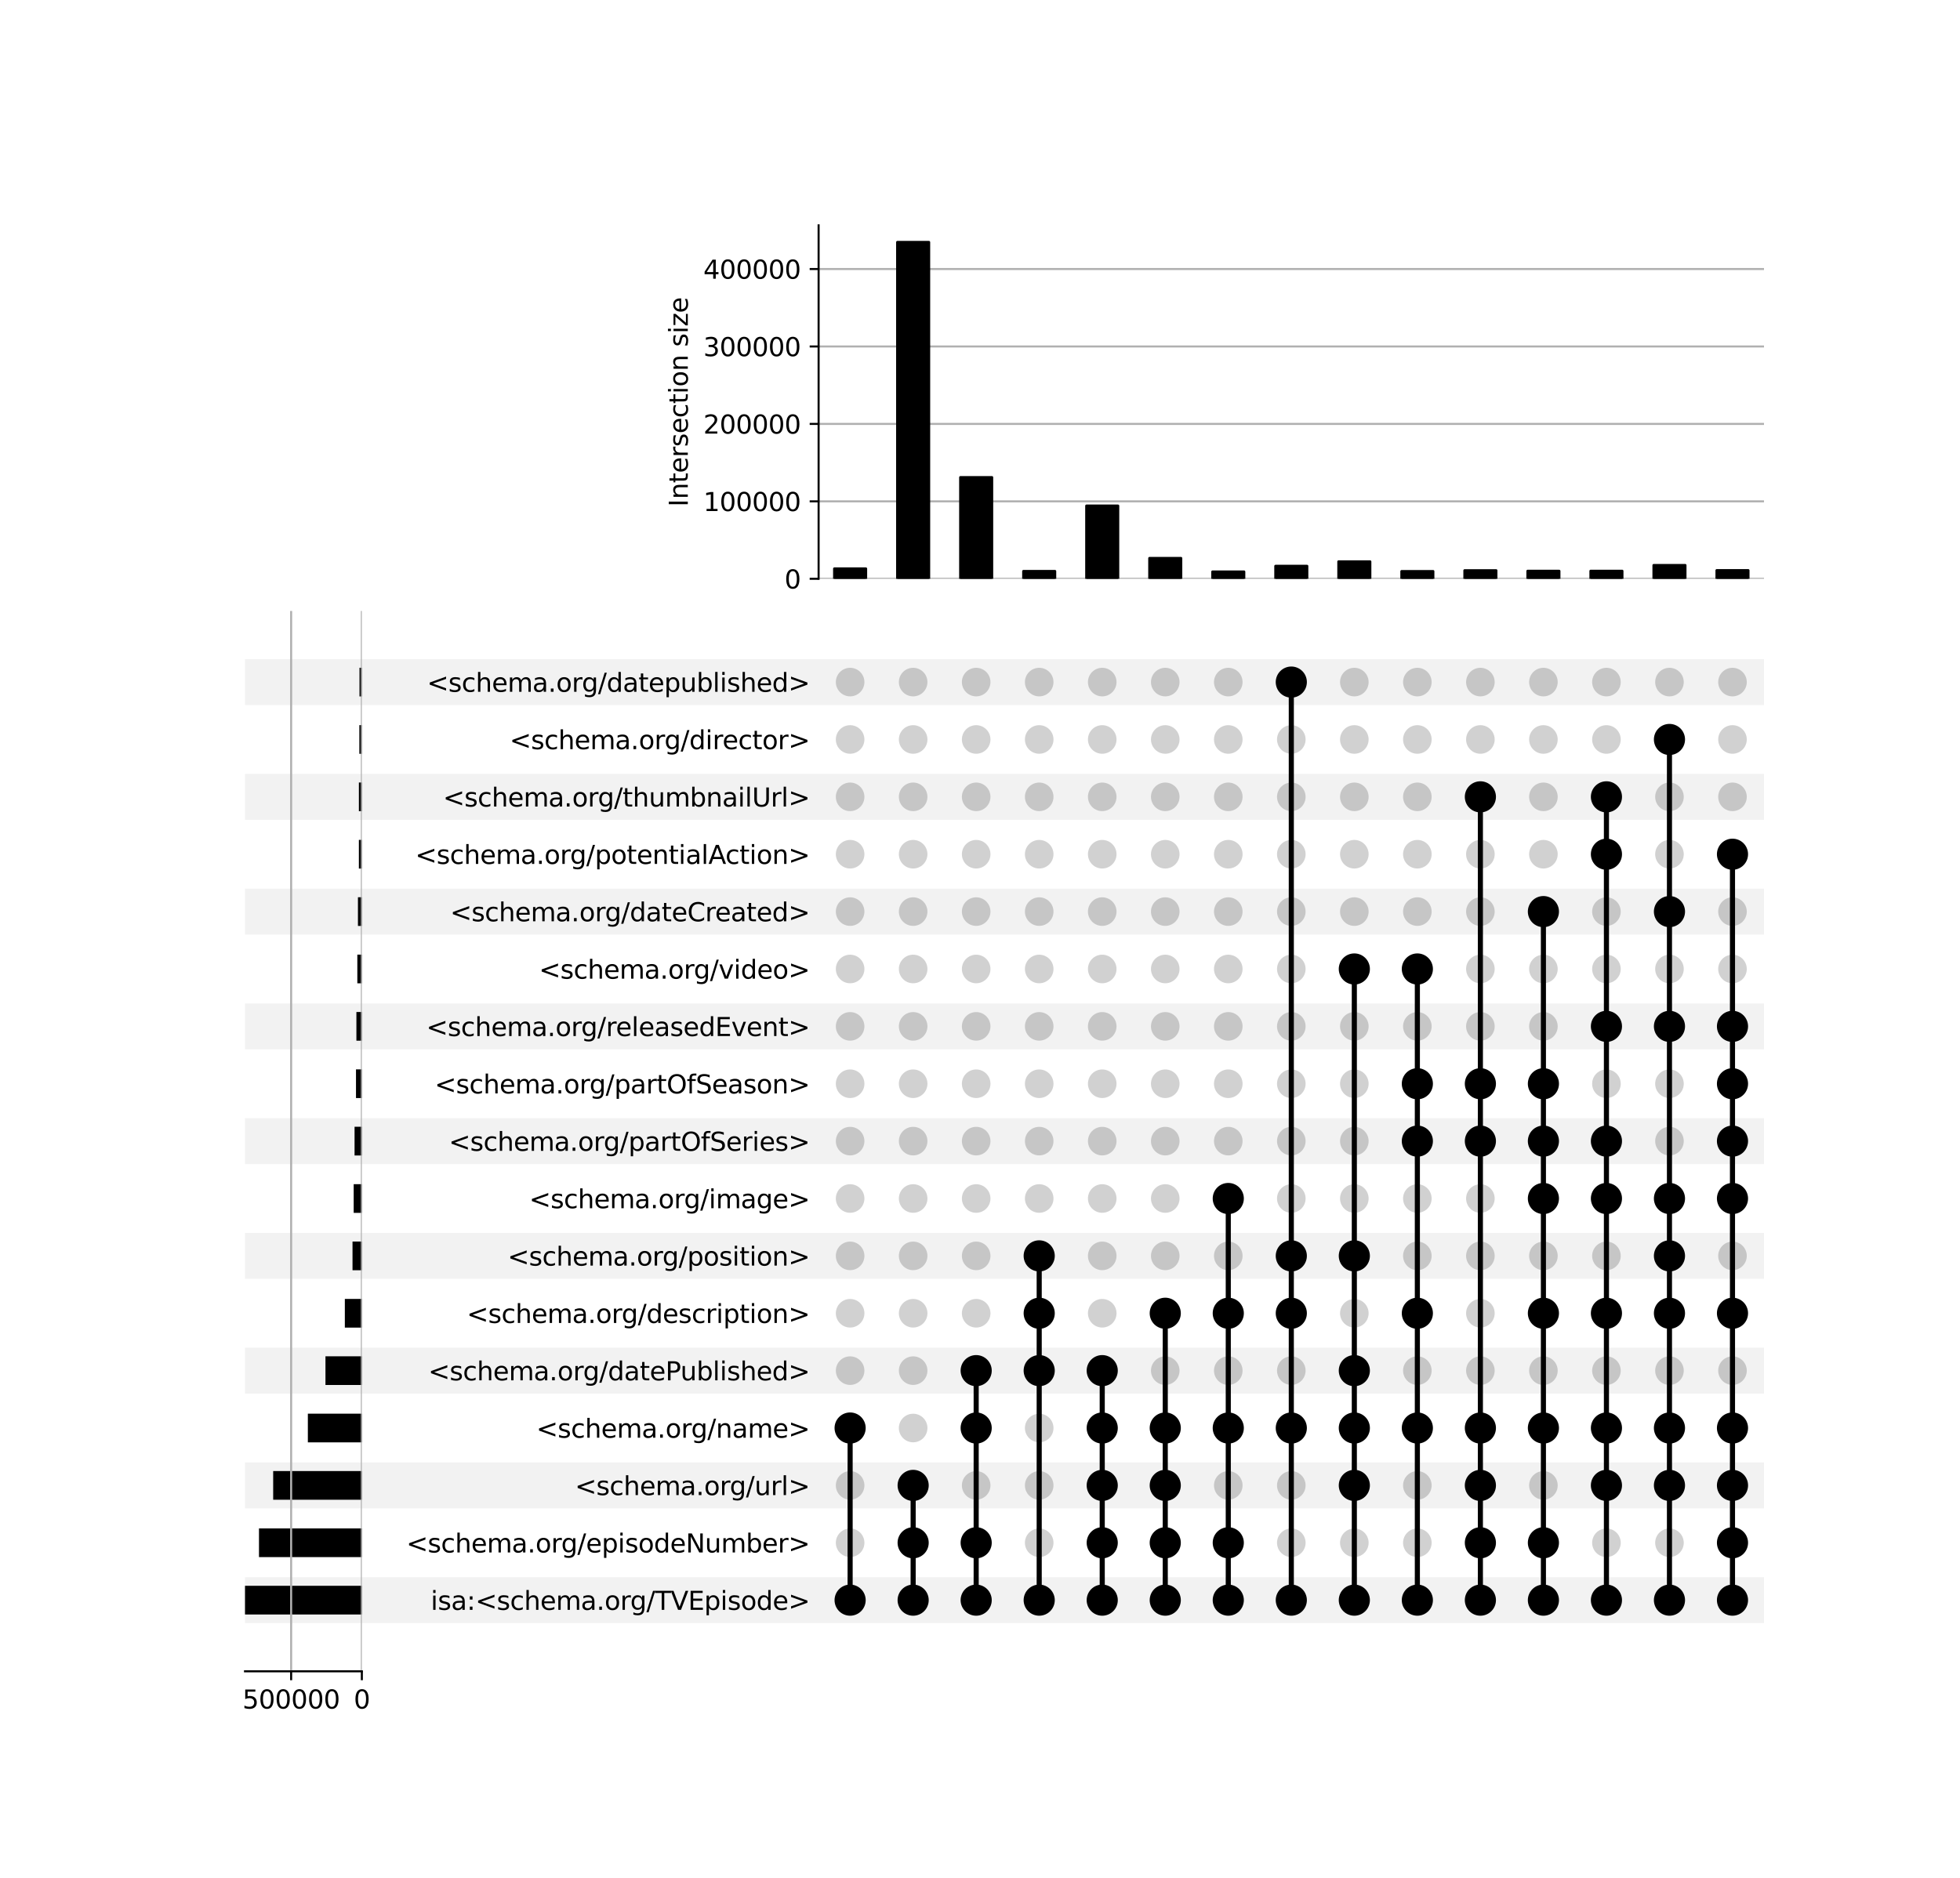 <?xml version="1.0" encoding="utf-8" standalone="no"?>
<!DOCTYPE svg PUBLIC "-//W3C//DTD SVG 1.1//EN"
  "http://www.w3.org/Graphics/SVG/1.1/DTD/svg11.dtd">
<svg xmlns:xlink="http://www.w3.org/1999/xlink" width="768pt" height="736pt" viewBox="0 0 768 736" xmlns="http://www.w3.org/2000/svg" version="1.1">
 <defs>
  <style type="text/css">*{stroke-linejoin: round; stroke-linecap: butt}</style>
 </defs>
 <g id="figure_1">
  <g id="patch_1">
   <path d="M 0 736 
L 768 736 
L 768 0 
L 0 0 
z
" style="fill: #ffffff"/>
  </g>
  <g id="axes_1">
   <g id="patch_2">
    <path d="M 96 636.149 
L 691.2 636.149 
L 691.2 618.158 
L 96 618.158 
z
" clip-path="url(#pb672aa608a)" style="fill-opacity: 0.051"/>
   </g>
   <g id="patch_3">
    <path d="M 96 591.172 
L 691.2 591.172 
L 691.2 573.18 
L 96 573.18 
z
" clip-path="url(#pb672aa608a)" style="fill-opacity: 0.051"/>
   </g>
   <g id="patch_4">
    <path d="M 96 546.194 
L 691.2 546.194 
L 691.2 528.203 
L 96 528.203 
z
" clip-path="url(#pb672aa608a)" style="fill-opacity: 0.051"/>
   </g>
   <g id="patch_5">
    <path d="M 96 501.216 
L 691.2 501.216 
L 691.2 483.225 
L 96 483.225 
z
" clip-path="url(#pb672aa608a)" style="fill-opacity: 0.051"/>
   </g>
   <g id="patch_6">
    <path d="M 96 456.238 
L 691.2 456.238 
L 691.2 438.247 
L 96 438.247 
z
" clip-path="url(#pb672aa608a)" style="fill-opacity: 0.051"/>
   </g>
   <g id="patch_7">
    <path d="M 96 411.26 
L 691.2 411.26 
L 691.2 393.269 
L 96 393.269 
z
" clip-path="url(#pb672aa608a)" style="fill-opacity: 0.051"/>
   </g>
   <g id="patch_8">
    <path d="M 96 366.283 
L 691.2 366.283 
L 691.2 348.292 
L 96 348.292 
z
" clip-path="url(#pb672aa608a)" style="fill-opacity: 0.051"/>
   </g>
   <g id="patch_9">
    <path d="M 96 321.305 
L 691.2 321.305 
L 691.2 303.314 
L 96 303.314 
z
" clip-path="url(#pb672aa608a)" style="fill-opacity: 0.051"/>
   </g>
   <g id="patch_10">
    <path d="M 96 276.327 
L 691.2 276.327 
L 691.2 258.336 
L 96 258.336 
z
" clip-path="url(#pb672aa608a)" style="fill-opacity: 0.051"/>
   </g>
   <g id="matplotlib.axis_1"/>
   <g id="matplotlib.axis_2">
    <g id="ytick_1"/>
    <g id="ytick_2"/>
    <g id="ytick_3"/>
    <g id="ytick_4"/>
    <g id="ytick_5"/>
    <g id="ytick_6"/>
    <g id="ytick_7"/>
    <g id="ytick_8"/>
    <g id="ytick_9"/>
    <g id="ytick_10"/>
    <g id="ytick_11"/>
    <g id="ytick_12"/>
    <g id="ytick_13"/>
    <g id="ytick_14"/>
    <g id="ytick_15"/>
    <g id="ytick_16"/>
    <g id="ytick_17"/>
   </g>
  </g>
  <g id="axes_2">
   <g id="matplotlib.axis_3">
    <g id="ytick_18">
     <g id="line2d_1"/>
     <g id="text_1">
      <!-- isa:&lt;schema.org/TVEpisode&gt; -->
      <g transform="translate(168.776 630.953) scale(0.1 -0.1)">
       <defs>
        <path id="DejaVuSans-69" d="M 603 3500 
L 1178 3500 
L 1178 0 
L 603 0 
L 603 3500 
z
M 603 4863 
L 1178 4863 
L 1178 4134 
L 603 4134 
L 603 4863 
z
" transform="scale(0.016)"/>
        <path id="DejaVuSans-73" d="M 2834 3397 
L 2834 2853 
Q 2591 2978 2328 3040 
Q 2066 3103 1784 3103 
Q 1356 3103 1142 2972 
Q 928 2841 928 2578 
Q 928 2378 1081 2264 
Q 1234 2150 1697 2047 
L 1894 2003 
Q 2506 1872 2764 1633 
Q 3022 1394 3022 966 
Q 3022 478 2636 193 
Q 2250 -91 1575 -91 
Q 1294 -91 989 -36 
Q 684 19 347 128 
L 347 722 
Q 666 556 975 473 
Q 1284 391 1588 391 
Q 1994 391 2212 530 
Q 2431 669 2431 922 
Q 2431 1156 2273 1281 
Q 2116 1406 1581 1522 
L 1381 1569 
Q 847 1681 609 1914 
Q 372 2147 372 2553 
Q 372 3047 722 3315 
Q 1072 3584 1716 3584 
Q 2034 3584 2315 3537 
Q 2597 3491 2834 3397 
z
" transform="scale(0.016)"/>
        <path id="DejaVuSans-61" d="M 2194 1759 
Q 1497 1759 1228 1600 
Q 959 1441 959 1056 
Q 959 750 1161 570 
Q 1363 391 1709 391 
Q 2188 391 2477 730 
Q 2766 1069 2766 1631 
L 2766 1759 
L 2194 1759 
z
M 3341 1997 
L 3341 0 
L 2766 0 
L 2766 531 
Q 2569 213 2275 61 
Q 1981 -91 1556 -91 
Q 1019 -91 701 211 
Q 384 513 384 1019 
Q 384 1609 779 1909 
Q 1175 2209 1959 2209 
L 2766 2209 
L 2766 2266 
Q 2766 2663 2505 2880 
Q 2244 3097 1772 3097 
Q 1472 3097 1187 3025 
Q 903 2953 641 2809 
L 641 3341 
Q 956 3463 1253 3523 
Q 1550 3584 1831 3584 
Q 2591 3584 2966 3190 
Q 3341 2797 3341 1997 
z
" transform="scale(0.016)"/>
        <path id="DejaVuSans-3a" d="M 750 794 
L 1409 794 
L 1409 0 
L 750 0 
L 750 794 
z
M 750 3309 
L 1409 3309 
L 1409 2516 
L 750 2516 
L 750 3309 
z
" transform="scale(0.016)"/>
        <path id="DejaVuSans-3c" d="M 4684 3150 
L 1459 2003 
L 4684 863 
L 4684 294 
L 678 1747 
L 678 2266 
L 4684 3719 
L 4684 3150 
z
" transform="scale(0.016)"/>
        <path id="DejaVuSans-63" d="M 3122 3366 
L 3122 2828 
Q 2878 2963 2633 3030 
Q 2388 3097 2138 3097 
Q 1578 3097 1268 2742 
Q 959 2388 959 1747 
Q 959 1106 1268 751 
Q 1578 397 2138 397 
Q 2388 397 2633 464 
Q 2878 531 3122 666 
L 3122 134 
Q 2881 22 2623 -34 
Q 2366 -91 2075 -91 
Q 1284 -91 818 406 
Q 353 903 353 1747 
Q 353 2603 823 3093 
Q 1294 3584 2113 3584 
Q 2378 3584 2631 3529 
Q 2884 3475 3122 3366 
z
" transform="scale(0.016)"/>
        <path id="DejaVuSans-68" d="M 3513 2113 
L 3513 0 
L 2938 0 
L 2938 2094 
Q 2938 2591 2744 2837 
Q 2550 3084 2163 3084 
Q 1697 3084 1428 2787 
Q 1159 2491 1159 1978 
L 1159 0 
L 581 0 
L 581 4863 
L 1159 4863 
L 1159 2956 
Q 1366 3272 1645 3428 
Q 1925 3584 2291 3584 
Q 2894 3584 3203 3211 
Q 3513 2838 3513 2113 
z
" transform="scale(0.016)"/>
        <path id="DejaVuSans-65" d="M 3597 1894 
L 3597 1613 
L 953 1613 
Q 991 1019 1311 708 
Q 1631 397 2203 397 
Q 2534 397 2845 478 
Q 3156 559 3463 722 
L 3463 178 
Q 3153 47 2828 -22 
Q 2503 -91 2169 -91 
Q 1331 -91 842 396 
Q 353 884 353 1716 
Q 353 2575 817 3079 
Q 1281 3584 2069 3584 
Q 2775 3584 3186 3129 
Q 3597 2675 3597 1894 
z
M 3022 2063 
Q 3016 2534 2758 2815 
Q 2500 3097 2075 3097 
Q 1594 3097 1305 2825 
Q 1016 2553 972 2059 
L 3022 2063 
z
" transform="scale(0.016)"/>
        <path id="DejaVuSans-6d" d="M 3328 2828 
Q 3544 3216 3844 3400 
Q 4144 3584 4550 3584 
Q 5097 3584 5394 3201 
Q 5691 2819 5691 2113 
L 5691 0 
L 5113 0 
L 5113 2094 
Q 5113 2597 4934 2840 
Q 4756 3084 4391 3084 
Q 3944 3084 3684 2787 
Q 3425 2491 3425 1978 
L 3425 0 
L 2847 0 
L 2847 2094 
Q 2847 2600 2669 2842 
Q 2491 3084 2119 3084 
Q 1678 3084 1418 2786 
Q 1159 2488 1159 1978 
L 1159 0 
L 581 0 
L 581 3500 
L 1159 3500 
L 1159 2956 
Q 1356 3278 1631 3431 
Q 1906 3584 2284 3584 
Q 2666 3584 2933 3390 
Q 3200 3197 3328 2828 
z
" transform="scale(0.016)"/>
        <path id="DejaVuSans-2e" d="M 684 794 
L 1344 794 
L 1344 0 
L 684 0 
L 684 794 
z
" transform="scale(0.016)"/>
        <path id="DejaVuSans-6f" d="M 1959 3097 
Q 1497 3097 1228 2736 
Q 959 2375 959 1747 
Q 959 1119 1226 758 
Q 1494 397 1959 397 
Q 2419 397 2687 759 
Q 2956 1122 2956 1747 
Q 2956 2369 2687 2733 
Q 2419 3097 1959 3097 
z
M 1959 3584 
Q 2709 3584 3137 3096 
Q 3566 2609 3566 1747 
Q 3566 888 3137 398 
Q 2709 -91 1959 -91 
Q 1206 -91 779 398 
Q 353 888 353 1747 
Q 353 2609 779 3096 
Q 1206 3584 1959 3584 
z
" transform="scale(0.016)"/>
        <path id="DejaVuSans-72" d="M 2631 2963 
Q 2534 3019 2420 3045 
Q 2306 3072 2169 3072 
Q 1681 3072 1420 2755 
Q 1159 2438 1159 1844 
L 1159 0 
L 581 0 
L 581 3500 
L 1159 3500 
L 1159 2956 
Q 1341 3275 1631 3429 
Q 1922 3584 2338 3584 
Q 2397 3584 2469 3576 
Q 2541 3569 2628 3553 
L 2631 2963 
z
" transform="scale(0.016)"/>
        <path id="DejaVuSans-67" d="M 2906 1791 
Q 2906 2416 2648 2759 
Q 2391 3103 1925 3103 
Q 1463 3103 1205 2759 
Q 947 2416 947 1791 
Q 947 1169 1205 825 
Q 1463 481 1925 481 
Q 2391 481 2648 825 
Q 2906 1169 2906 1791 
z
M 3481 434 
Q 3481 -459 3084 -895 
Q 2688 -1331 1869 -1331 
Q 1566 -1331 1297 -1286 
Q 1028 -1241 775 -1147 
L 775 -588 
Q 1028 -725 1275 -790 
Q 1522 -856 1778 -856 
Q 2344 -856 2625 -561 
Q 2906 -266 2906 331 
L 2906 616 
Q 2728 306 2450 153 
Q 2172 0 1784 0 
Q 1141 0 747 490 
Q 353 981 353 1791 
Q 353 2603 747 3093 
Q 1141 3584 1784 3584 
Q 2172 3584 2450 3431 
Q 2728 3278 2906 2969 
L 2906 3500 
L 3481 3500 
L 3481 434 
z
" transform="scale(0.016)"/>
        <path id="DejaVuSans-2f" d="M 1625 4666 
L 2156 4666 
L 531 -594 
L 0 -594 
L 1625 4666 
z
" transform="scale(0.016)"/>
        <path id="DejaVuSans-54" d="M -19 4666 
L 3928 4666 
L 3928 4134 
L 2272 4134 
L 2272 0 
L 1638 0 
L 1638 4134 
L -19 4134 
L -19 4666 
z
" transform="scale(0.016)"/>
        <path id="DejaVuSans-56" d="M 1831 0 
L 50 4666 
L 709 4666 
L 2188 738 
L 3669 4666 
L 4325 4666 
L 2547 0 
L 1831 0 
z
" transform="scale(0.016)"/>
        <path id="DejaVuSans-45" d="M 628 4666 
L 3578 4666 
L 3578 4134 
L 1259 4134 
L 1259 2753 
L 3481 2753 
L 3481 2222 
L 1259 2222 
L 1259 531 
L 3634 531 
L 3634 0 
L 628 0 
L 628 4666 
z
" transform="scale(0.016)"/>
        <path id="DejaVuSans-70" d="M 1159 525 
L 1159 -1331 
L 581 -1331 
L 581 3500 
L 1159 3500 
L 1159 2969 
Q 1341 3281 1617 3432 
Q 1894 3584 2278 3584 
Q 2916 3584 3314 3078 
Q 3713 2572 3713 1747 
Q 3713 922 3314 415 
Q 2916 -91 2278 -91 
Q 1894 -91 1617 61 
Q 1341 213 1159 525 
z
M 3116 1747 
Q 3116 2381 2855 2742 
Q 2594 3103 2138 3103 
Q 1681 3103 1420 2742 
Q 1159 2381 1159 1747 
Q 1159 1113 1420 752 
Q 1681 391 2138 391 
Q 2594 391 2855 752 
Q 3116 1113 3116 1747 
z
" transform="scale(0.016)"/>
        <path id="DejaVuSans-64" d="M 2906 2969 
L 2906 4863 
L 3481 4863 
L 3481 0 
L 2906 0 
L 2906 525 
Q 2725 213 2448 61 
Q 2172 -91 1784 -91 
Q 1150 -91 751 415 
Q 353 922 353 1747 
Q 353 2572 751 3078 
Q 1150 3584 1784 3584 
Q 2172 3584 2448 3432 
Q 2725 3281 2906 2969 
z
M 947 1747 
Q 947 1113 1208 752 
Q 1469 391 1925 391 
Q 2381 391 2643 752 
Q 2906 1113 2906 1747 
Q 2906 2381 2643 2742 
Q 2381 3103 1925 3103 
Q 1469 3103 1208 2742 
Q 947 2381 947 1747 
z
" transform="scale(0.016)"/>
        <path id="DejaVuSans-3e" d="M 678 3150 
L 678 3719 
L 4684 2266 
L 4684 1747 
L 678 294 
L 678 863 
L 3897 2003 
L 678 3150 
z
" transform="scale(0.016)"/>
       </defs>
       <use xlink:href="#DejaVuSans-69"/>
       <use xlink:href="#DejaVuSans-73" x="27.783"/>
       <use xlink:href="#DejaVuSans-61" x="79.883"/>
       <use xlink:href="#DejaVuSans-3a" x="141.162"/>
       <use xlink:href="#DejaVuSans-3c" x="174.854"/>
       <use xlink:href="#DejaVuSans-73" x="258.643"/>
       <use xlink:href="#DejaVuSans-63" x="310.742"/>
       <use xlink:href="#DejaVuSans-68" x="365.723"/>
       <use xlink:href="#DejaVuSans-65" x="429.102"/>
       <use xlink:href="#DejaVuSans-6d" x="490.625"/>
       <use xlink:href="#DejaVuSans-61" x="588.037"/>
       <use xlink:href="#DejaVuSans-2e" x="649.316"/>
       <use xlink:href="#DejaVuSans-6f" x="681.104"/>
       <use xlink:href="#DejaVuSans-72" x="742.285"/>
       <use xlink:href="#DejaVuSans-67" x="781.648"/>
       <use xlink:href="#DejaVuSans-2f" x="845.125"/>
       <use xlink:href="#DejaVuSans-54" x="878.816"/>
       <use xlink:href="#DejaVuSans-56" x="939.9"/>
       <use xlink:href="#DejaVuSans-45" x="1008.309"/>
       <use xlink:href="#DejaVuSans-70" x="1071.492"/>
       <use xlink:href="#DejaVuSans-69" x="1134.969"/>
       <use xlink:href="#DejaVuSans-73" x="1162.752"/>
       <use xlink:href="#DejaVuSans-6f" x="1214.852"/>
       <use xlink:href="#DejaVuSans-64" x="1276.033"/>
       <use xlink:href="#DejaVuSans-65" x="1339.51"/>
       <use xlink:href="#DejaVuSans-3e" x="1401.033"/>
      </g>
     </g>
    </g>
    <g id="ytick_19">
     <g id="line2d_2"/>
     <g id="text_2">
      <!-- &lt;schema.org/episodeNumber&gt; -->
      <g transform="translate(159.203 608.464) scale(0.1 -0.1)">
       <defs>
        <path id="DejaVuSans-4e" d="M 628 4666 
L 1478 4666 
L 3547 763 
L 3547 4666 
L 4159 4666 
L 4159 0 
L 3309 0 
L 1241 3903 
L 1241 0 
L 628 0 
L 628 4666 
z
" transform="scale(0.016)"/>
        <path id="DejaVuSans-75" d="M 544 1381 
L 544 3500 
L 1119 3500 
L 1119 1403 
Q 1119 906 1312 657 
Q 1506 409 1894 409 
Q 2359 409 2629 706 
Q 2900 1003 2900 1516 
L 2900 3500 
L 3475 3500 
L 3475 0 
L 2900 0 
L 2900 538 
Q 2691 219 2414 64 
Q 2138 -91 1772 -91 
Q 1169 -91 856 284 
Q 544 659 544 1381 
z
M 1991 3584 
L 1991 3584 
z
" transform="scale(0.016)"/>
        <path id="DejaVuSans-62" d="M 3116 1747 
Q 3116 2381 2855 2742 
Q 2594 3103 2138 3103 
Q 1681 3103 1420 2742 
Q 1159 2381 1159 1747 
Q 1159 1113 1420 752 
Q 1681 391 2138 391 
Q 2594 391 2855 752 
Q 3116 1113 3116 1747 
z
M 1159 2969 
Q 1341 3281 1617 3432 
Q 1894 3584 2278 3584 
Q 2916 3584 3314 3078 
Q 3713 2572 3713 1747 
Q 3713 922 3314 415 
Q 2916 -91 2278 -91 
Q 1894 -91 1617 61 
Q 1341 213 1159 525 
L 1159 0 
L 581 0 
L 581 4863 
L 1159 4863 
L 1159 2969 
z
" transform="scale(0.016)"/>
       </defs>
       <use xlink:href="#DejaVuSans-3c"/>
       <use xlink:href="#DejaVuSans-73" x="83.789"/>
       <use xlink:href="#DejaVuSans-63" x="135.889"/>
       <use xlink:href="#DejaVuSans-68" x="190.869"/>
       <use xlink:href="#DejaVuSans-65" x="254.248"/>
       <use xlink:href="#DejaVuSans-6d" x="315.771"/>
       <use xlink:href="#DejaVuSans-61" x="413.184"/>
       <use xlink:href="#DejaVuSans-2e" x="474.463"/>
       <use xlink:href="#DejaVuSans-6f" x="506.25"/>
       <use xlink:href="#DejaVuSans-72" x="567.432"/>
       <use xlink:href="#DejaVuSans-67" x="606.795"/>
       <use xlink:href="#DejaVuSans-2f" x="670.271"/>
       <use xlink:href="#DejaVuSans-65" x="703.963"/>
       <use xlink:href="#DejaVuSans-70" x="765.486"/>
       <use xlink:href="#DejaVuSans-69" x="828.963"/>
       <use xlink:href="#DejaVuSans-73" x="856.746"/>
       <use xlink:href="#DejaVuSans-6f" x="908.846"/>
       <use xlink:href="#DejaVuSans-64" x="970.027"/>
       <use xlink:href="#DejaVuSans-65" x="1033.504"/>
       <use xlink:href="#DejaVuSans-4e" x="1095.027"/>
       <use xlink:href="#DejaVuSans-75" x="1169.832"/>
       <use xlink:href="#DejaVuSans-6d" x="1233.211"/>
       <use xlink:href="#DejaVuSans-62" x="1330.623"/>
       <use xlink:href="#DejaVuSans-65" x="1394.1"/>
       <use xlink:href="#DejaVuSans-72" x="1455.623"/>
       <use xlink:href="#DejaVuSans-3e" x="1496.736"/>
      </g>
     </g>
    </g>
    <g id="ytick_20">
     <g id="line2d_3"/>
     <g id="text_3">
      <!-- &lt;schema.org/url&gt; -->
      <g transform="translate(225.258 585.975) scale(0.1 -0.1)">
       <defs>
        <path id="DejaVuSans-6c" d="M 603 4863 
L 1178 4863 
L 1178 0 
L 603 0 
L 603 4863 
z
" transform="scale(0.016)"/>
       </defs>
       <use xlink:href="#DejaVuSans-3c"/>
       <use xlink:href="#DejaVuSans-73" x="83.789"/>
       <use xlink:href="#DejaVuSans-63" x="135.889"/>
       <use xlink:href="#DejaVuSans-68" x="190.869"/>
       <use xlink:href="#DejaVuSans-65" x="254.248"/>
       <use xlink:href="#DejaVuSans-6d" x="315.771"/>
       <use xlink:href="#DejaVuSans-61" x="413.184"/>
       <use xlink:href="#DejaVuSans-2e" x="474.463"/>
       <use xlink:href="#DejaVuSans-6f" x="506.25"/>
       <use xlink:href="#DejaVuSans-72" x="567.432"/>
       <use xlink:href="#DejaVuSans-67" x="606.795"/>
       <use xlink:href="#DejaVuSans-2f" x="670.271"/>
       <use xlink:href="#DejaVuSans-75" x="703.963"/>
       <use xlink:href="#DejaVuSans-72" x="767.342"/>
       <use xlink:href="#DejaVuSans-6c" x="808.455"/>
       <use xlink:href="#DejaVuSans-3e" x="836.238"/>
      </g>
     </g>
    </g>
    <g id="ytick_21">
     <g id="line2d_4"/>
     <g id="text_4">
      <!-- &lt;schema.org/name&gt; -->
      <g transform="translate(210.125 563.486) scale(0.1 -0.1)">
       <defs>
        <path id="DejaVuSans-6e" d="M 3513 2113 
L 3513 0 
L 2938 0 
L 2938 2094 
Q 2938 2591 2744 2837 
Q 2550 3084 2163 3084 
Q 1697 3084 1428 2787 
Q 1159 2491 1159 1978 
L 1159 0 
L 581 0 
L 581 3500 
L 1159 3500 
L 1159 2956 
Q 1366 3272 1645 3428 
Q 1925 3584 2291 3584 
Q 2894 3584 3203 3211 
Q 3513 2838 3513 2113 
z
" transform="scale(0.016)"/>
       </defs>
       <use xlink:href="#DejaVuSans-3c"/>
       <use xlink:href="#DejaVuSans-73" x="83.789"/>
       <use xlink:href="#DejaVuSans-63" x="135.889"/>
       <use xlink:href="#DejaVuSans-68" x="190.869"/>
       <use xlink:href="#DejaVuSans-65" x="254.248"/>
       <use xlink:href="#DejaVuSans-6d" x="315.771"/>
       <use xlink:href="#DejaVuSans-61" x="413.184"/>
       <use xlink:href="#DejaVuSans-2e" x="474.463"/>
       <use xlink:href="#DejaVuSans-6f" x="506.25"/>
       <use xlink:href="#DejaVuSans-72" x="567.432"/>
       <use xlink:href="#DejaVuSans-67" x="606.795"/>
       <use xlink:href="#DejaVuSans-2f" x="670.271"/>
       <use xlink:href="#DejaVuSans-6e" x="703.963"/>
       <use xlink:href="#DejaVuSans-61" x="767.342"/>
       <use xlink:href="#DejaVuSans-6d" x="828.621"/>
       <use xlink:href="#DejaVuSans-65" x="926.033"/>
       <use xlink:href="#DejaVuSans-3e" x="987.557"/>
      </g>
     </g>
    </g>
    <g id="ytick_22">
     <g id="line2d_5"/>
     <g id="text_5">
      <!-- &lt;schema.org/datePublished&gt; -->
      <g transform="translate(167.789 540.997) scale(0.1 -0.1)">
       <defs>
        <path id="DejaVuSans-74" d="M 1172 4494 
L 1172 3500 
L 2356 3500 
L 2356 3053 
L 1172 3053 
L 1172 1153 
Q 1172 725 1289 603 
Q 1406 481 1766 481 
L 2356 481 
L 2356 0 
L 1766 0 
Q 1100 0 847 248 
Q 594 497 594 1153 
L 594 3053 
L 172 3053 
L 172 3500 
L 594 3500 
L 594 4494 
L 1172 4494 
z
" transform="scale(0.016)"/>
        <path id="DejaVuSans-50" d="M 1259 4147 
L 1259 2394 
L 2053 2394 
Q 2494 2394 2734 2622 
Q 2975 2850 2975 3272 
Q 2975 3691 2734 3919 
Q 2494 4147 2053 4147 
L 1259 4147 
z
M 628 4666 
L 2053 4666 
Q 2838 4666 3239 4311 
Q 3641 3956 3641 3272 
Q 3641 2581 3239 2228 
Q 2838 1875 2053 1875 
L 1259 1875 
L 1259 0 
L 628 0 
L 628 4666 
z
" transform="scale(0.016)"/>
       </defs>
       <use xlink:href="#DejaVuSans-3c"/>
       <use xlink:href="#DejaVuSans-73" x="83.789"/>
       <use xlink:href="#DejaVuSans-63" x="135.889"/>
       <use xlink:href="#DejaVuSans-68" x="190.869"/>
       <use xlink:href="#DejaVuSans-65" x="254.248"/>
       <use xlink:href="#DejaVuSans-6d" x="315.771"/>
       <use xlink:href="#DejaVuSans-61" x="413.184"/>
       <use xlink:href="#DejaVuSans-2e" x="474.463"/>
       <use xlink:href="#DejaVuSans-6f" x="506.25"/>
       <use xlink:href="#DejaVuSans-72" x="567.432"/>
       <use xlink:href="#DejaVuSans-67" x="606.795"/>
       <use xlink:href="#DejaVuSans-2f" x="670.271"/>
       <use xlink:href="#DejaVuSans-64" x="703.963"/>
       <use xlink:href="#DejaVuSans-61" x="767.439"/>
       <use xlink:href="#DejaVuSans-74" x="828.719"/>
       <use xlink:href="#DejaVuSans-65" x="867.928"/>
       <use xlink:href="#DejaVuSans-50" x="929.451"/>
       <use xlink:href="#DejaVuSans-75" x="988.004"/>
       <use xlink:href="#DejaVuSans-62" x="1051.383"/>
       <use xlink:href="#DejaVuSans-6c" x="1114.859"/>
       <use xlink:href="#DejaVuSans-69" x="1142.643"/>
       <use xlink:href="#DejaVuSans-73" x="1170.426"/>
       <use xlink:href="#DejaVuSans-68" x="1222.525"/>
       <use xlink:href="#DejaVuSans-65" x="1285.904"/>
       <use xlink:href="#DejaVuSans-64" x="1347.428"/>
       <use xlink:href="#DejaVuSans-3e" x="1410.904"/>
      </g>
     </g>
    </g>
    <g id="ytick_23">
     <g id="line2d_6"/>
     <g id="text_6">
      <!-- &lt;schema.org/description&gt; -->
      <g transform="translate(182.883 518.509) scale(0.1 -0.1)">
       <use xlink:href="#DejaVuSans-3c"/>
       <use xlink:href="#DejaVuSans-73" x="83.789"/>
       <use xlink:href="#DejaVuSans-63" x="135.889"/>
       <use xlink:href="#DejaVuSans-68" x="190.869"/>
       <use xlink:href="#DejaVuSans-65" x="254.248"/>
       <use xlink:href="#DejaVuSans-6d" x="315.771"/>
       <use xlink:href="#DejaVuSans-61" x="413.184"/>
       <use xlink:href="#DejaVuSans-2e" x="474.463"/>
       <use xlink:href="#DejaVuSans-6f" x="506.25"/>
       <use xlink:href="#DejaVuSans-72" x="567.432"/>
       <use xlink:href="#DejaVuSans-67" x="606.795"/>
       <use xlink:href="#DejaVuSans-2f" x="670.271"/>
       <use xlink:href="#DejaVuSans-64" x="703.963"/>
       <use xlink:href="#DejaVuSans-65" x="767.439"/>
       <use xlink:href="#DejaVuSans-73" x="828.963"/>
       <use xlink:href="#DejaVuSans-63" x="881.062"/>
       <use xlink:href="#DejaVuSans-72" x="936.043"/>
       <use xlink:href="#DejaVuSans-69" x="977.156"/>
       <use xlink:href="#DejaVuSans-70" x="1004.939"/>
       <use xlink:href="#DejaVuSans-74" x="1068.416"/>
       <use xlink:href="#DejaVuSans-69" x="1107.625"/>
       <use xlink:href="#DejaVuSans-6f" x="1135.408"/>
       <use xlink:href="#DejaVuSans-6e" x="1196.59"/>
       <use xlink:href="#DejaVuSans-3e" x="1259.969"/>
      </g>
     </g>
    </g>
    <g id="ytick_24">
     <g id="line2d_7"/>
     <g id="text_7">
      <!-- &lt;schema.org/position&gt; -->
      <g transform="translate(198.875 496.02) scale(0.1 -0.1)">
       <use xlink:href="#DejaVuSans-3c"/>
       <use xlink:href="#DejaVuSans-73" x="83.789"/>
       <use xlink:href="#DejaVuSans-63" x="135.889"/>
       <use xlink:href="#DejaVuSans-68" x="190.869"/>
       <use xlink:href="#DejaVuSans-65" x="254.248"/>
       <use xlink:href="#DejaVuSans-6d" x="315.771"/>
       <use xlink:href="#DejaVuSans-61" x="413.184"/>
       <use xlink:href="#DejaVuSans-2e" x="474.463"/>
       <use xlink:href="#DejaVuSans-6f" x="506.25"/>
       <use xlink:href="#DejaVuSans-72" x="567.432"/>
       <use xlink:href="#DejaVuSans-67" x="606.795"/>
       <use xlink:href="#DejaVuSans-2f" x="670.271"/>
       <use xlink:href="#DejaVuSans-70" x="703.963"/>
       <use xlink:href="#DejaVuSans-6f" x="767.439"/>
       <use xlink:href="#DejaVuSans-73" x="828.621"/>
       <use xlink:href="#DejaVuSans-69" x="880.721"/>
       <use xlink:href="#DejaVuSans-74" x="908.504"/>
       <use xlink:href="#DejaVuSans-69" x="947.713"/>
       <use xlink:href="#DejaVuSans-6f" x="975.496"/>
       <use xlink:href="#DejaVuSans-6e" x="1036.678"/>
       <use xlink:href="#DejaVuSans-3e" x="1100.057"/>
      </g>
     </g>
    </g>
    <g id="ytick_25">
     <g id="line2d_8"/>
     <g id="text_8">
      <!-- &lt;schema.org/image&gt; -->
      <g transform="translate(207.336 473.531) scale(0.1 -0.1)">
       <use xlink:href="#DejaVuSans-3c"/>
       <use xlink:href="#DejaVuSans-73" x="83.789"/>
       <use xlink:href="#DejaVuSans-63" x="135.889"/>
       <use xlink:href="#DejaVuSans-68" x="190.869"/>
       <use xlink:href="#DejaVuSans-65" x="254.248"/>
       <use xlink:href="#DejaVuSans-6d" x="315.771"/>
       <use xlink:href="#DejaVuSans-61" x="413.184"/>
       <use xlink:href="#DejaVuSans-2e" x="474.463"/>
       <use xlink:href="#DejaVuSans-6f" x="506.25"/>
       <use xlink:href="#DejaVuSans-72" x="567.432"/>
       <use xlink:href="#DejaVuSans-67" x="606.795"/>
       <use xlink:href="#DejaVuSans-2f" x="670.271"/>
       <use xlink:href="#DejaVuSans-69" x="703.963"/>
       <use xlink:href="#DejaVuSans-6d" x="731.746"/>
       <use xlink:href="#DejaVuSans-61" x="829.158"/>
       <use xlink:href="#DejaVuSans-67" x="890.438"/>
       <use xlink:href="#DejaVuSans-65" x="953.914"/>
       <use xlink:href="#DejaVuSans-3e" x="1015.438"/>
      </g>
     </g>
    </g>
    <g id="ytick_26">
     <g id="line2d_9"/>
     <g id="text_9">
      <!-- &lt;schema.org/partOfSeries&gt; -->
      <g transform="translate(175.831 451.042) scale(0.1 -0.1)">
       <defs>
        <path id="DejaVuSans-4f" d="M 2522 4238 
Q 1834 4238 1429 3725 
Q 1025 3213 1025 2328 
Q 1025 1447 1429 934 
Q 1834 422 2522 422 
Q 3209 422 3611 934 
Q 4013 1447 4013 2328 
Q 4013 3213 3611 3725 
Q 3209 4238 2522 4238 
z
M 2522 4750 
Q 3503 4750 4090 4092 
Q 4678 3434 4678 2328 
Q 4678 1225 4090 567 
Q 3503 -91 2522 -91 
Q 1538 -91 948 565 
Q 359 1222 359 2328 
Q 359 3434 948 4092 
Q 1538 4750 2522 4750 
z
" transform="scale(0.016)"/>
        <path id="DejaVuSans-66" d="M 2375 4863 
L 2375 4384 
L 1825 4384 
Q 1516 4384 1395 4259 
Q 1275 4134 1275 3809 
L 1275 3500 
L 2222 3500 
L 2222 3053 
L 1275 3053 
L 1275 0 
L 697 0 
L 697 3053 
L 147 3053 
L 147 3500 
L 697 3500 
L 697 3744 
Q 697 4328 969 4595 
Q 1241 4863 1831 4863 
L 2375 4863 
z
" transform="scale(0.016)"/>
        <path id="DejaVuSans-53" d="M 3425 4513 
L 3425 3897 
Q 3066 4069 2747 4153 
Q 2428 4238 2131 4238 
Q 1616 4238 1336 4038 
Q 1056 3838 1056 3469 
Q 1056 3159 1242 3001 
Q 1428 2844 1947 2747 
L 2328 2669 
Q 3034 2534 3370 2195 
Q 3706 1856 3706 1288 
Q 3706 609 3251 259 
Q 2797 -91 1919 -91 
Q 1588 -91 1214 -16 
Q 841 59 441 206 
L 441 856 
Q 825 641 1194 531 
Q 1563 422 1919 422 
Q 2459 422 2753 634 
Q 3047 847 3047 1241 
Q 3047 1584 2836 1778 
Q 2625 1972 2144 2069 
L 1759 2144 
Q 1053 2284 737 2584 
Q 422 2884 422 3419 
Q 422 4038 858 4394 
Q 1294 4750 2059 4750 
Q 2388 4750 2728 4690 
Q 3069 4631 3425 4513 
z
" transform="scale(0.016)"/>
       </defs>
       <use xlink:href="#DejaVuSans-3c"/>
       <use xlink:href="#DejaVuSans-73" x="83.789"/>
       <use xlink:href="#DejaVuSans-63" x="135.889"/>
       <use xlink:href="#DejaVuSans-68" x="190.869"/>
       <use xlink:href="#DejaVuSans-65" x="254.248"/>
       <use xlink:href="#DejaVuSans-6d" x="315.771"/>
       <use xlink:href="#DejaVuSans-61" x="413.184"/>
       <use xlink:href="#DejaVuSans-2e" x="474.463"/>
       <use xlink:href="#DejaVuSans-6f" x="506.25"/>
       <use xlink:href="#DejaVuSans-72" x="567.432"/>
       <use xlink:href="#DejaVuSans-67" x="606.795"/>
       <use xlink:href="#DejaVuSans-2f" x="670.271"/>
       <use xlink:href="#DejaVuSans-70" x="703.963"/>
       <use xlink:href="#DejaVuSans-61" x="767.439"/>
       <use xlink:href="#DejaVuSans-72" x="828.719"/>
       <use xlink:href="#DejaVuSans-74" x="869.832"/>
       <use xlink:href="#DejaVuSans-4f" x="909.041"/>
       <use xlink:href="#DejaVuSans-66" x="987.752"/>
       <use xlink:href="#DejaVuSans-53" x="1022.957"/>
       <use xlink:href="#DejaVuSans-65" x="1086.434"/>
       <use xlink:href="#DejaVuSans-72" x="1147.957"/>
       <use xlink:href="#DejaVuSans-69" x="1189.07"/>
       <use xlink:href="#DejaVuSans-65" x="1216.854"/>
       <use xlink:href="#DejaVuSans-73" x="1278.377"/>
       <use xlink:href="#DejaVuSans-3e" x="1330.477"/>
      </g>
     </g>
    </g>
    <g id="ytick_27">
     <g id="line2d_10"/>
     <g id="text_10">
      <!-- &lt;schema.org/partOfSeason&gt; -->
      <g transform="translate(170.289 428.553) scale(0.1 -0.1)">
       <use xlink:href="#DejaVuSans-3c"/>
       <use xlink:href="#DejaVuSans-73" x="83.789"/>
       <use xlink:href="#DejaVuSans-63" x="135.889"/>
       <use xlink:href="#DejaVuSans-68" x="190.869"/>
       <use xlink:href="#DejaVuSans-65" x="254.248"/>
       <use xlink:href="#DejaVuSans-6d" x="315.771"/>
       <use xlink:href="#DejaVuSans-61" x="413.184"/>
       <use xlink:href="#DejaVuSans-2e" x="474.463"/>
       <use xlink:href="#DejaVuSans-6f" x="506.25"/>
       <use xlink:href="#DejaVuSans-72" x="567.432"/>
       <use xlink:href="#DejaVuSans-67" x="606.795"/>
       <use xlink:href="#DejaVuSans-2f" x="670.271"/>
       <use xlink:href="#DejaVuSans-70" x="703.963"/>
       <use xlink:href="#DejaVuSans-61" x="767.439"/>
       <use xlink:href="#DejaVuSans-72" x="828.719"/>
       <use xlink:href="#DejaVuSans-74" x="869.832"/>
       <use xlink:href="#DejaVuSans-4f" x="909.041"/>
       <use xlink:href="#DejaVuSans-66" x="987.752"/>
       <use xlink:href="#DejaVuSans-53" x="1022.957"/>
       <use xlink:href="#DejaVuSans-65" x="1086.434"/>
       <use xlink:href="#DejaVuSans-61" x="1147.957"/>
       <use xlink:href="#DejaVuSans-73" x="1209.236"/>
       <use xlink:href="#DejaVuSans-6f" x="1261.336"/>
       <use xlink:href="#DejaVuSans-6e" x="1322.518"/>
       <use xlink:href="#DejaVuSans-3e" x="1385.896"/>
      </g>
     </g>
    </g>
    <g id="ytick_28">
     <g id="line2d_11"/>
     <g id="text_11">
      <!-- &lt;schema.org/releasedEvent&gt; -->
      <g transform="translate(167.026 406.064) scale(0.1 -0.1)">
       <defs>
        <path id="DejaVuSans-76" d="M 191 3500 
L 800 3500 
L 1894 563 
L 2988 3500 
L 3597 3500 
L 2284 0 
L 1503 0 
L 191 3500 
z
" transform="scale(0.016)"/>
       </defs>
       <use xlink:href="#DejaVuSans-3c"/>
       <use xlink:href="#DejaVuSans-73" x="83.789"/>
       <use xlink:href="#DejaVuSans-63" x="135.889"/>
       <use xlink:href="#DejaVuSans-68" x="190.869"/>
       <use xlink:href="#DejaVuSans-65" x="254.248"/>
       <use xlink:href="#DejaVuSans-6d" x="315.771"/>
       <use xlink:href="#DejaVuSans-61" x="413.184"/>
       <use xlink:href="#DejaVuSans-2e" x="474.463"/>
       <use xlink:href="#DejaVuSans-6f" x="506.25"/>
       <use xlink:href="#DejaVuSans-72" x="567.432"/>
       <use xlink:href="#DejaVuSans-67" x="606.795"/>
       <use xlink:href="#DejaVuSans-2f" x="670.271"/>
       <use xlink:href="#DejaVuSans-72" x="703.963"/>
       <use xlink:href="#DejaVuSans-65" x="742.826"/>
       <use xlink:href="#DejaVuSans-6c" x="804.35"/>
       <use xlink:href="#DejaVuSans-65" x="832.133"/>
       <use xlink:href="#DejaVuSans-61" x="893.656"/>
       <use xlink:href="#DejaVuSans-73" x="954.936"/>
       <use xlink:href="#DejaVuSans-65" x="1007.035"/>
       <use xlink:href="#DejaVuSans-64" x="1068.559"/>
       <use xlink:href="#DejaVuSans-45" x="1132.035"/>
       <use xlink:href="#DejaVuSans-76" x="1195.219"/>
       <use xlink:href="#DejaVuSans-65" x="1254.398"/>
       <use xlink:href="#DejaVuSans-6e" x="1315.922"/>
       <use xlink:href="#DejaVuSans-74" x="1379.301"/>
       <use xlink:href="#DejaVuSans-3e" x="1418.51"/>
      </g>
     </g>
    </g>
    <g id="ytick_29">
     <g id="line2d_12"/>
     <g id="text_12">
      <!-- &lt;schema.org/video&gt; -->
      <g transform="translate(211.167 383.575) scale(0.1 -0.1)">
       <use xlink:href="#DejaVuSans-3c"/>
       <use xlink:href="#DejaVuSans-73" x="83.789"/>
       <use xlink:href="#DejaVuSans-63" x="135.889"/>
       <use xlink:href="#DejaVuSans-68" x="190.869"/>
       <use xlink:href="#DejaVuSans-65" x="254.248"/>
       <use xlink:href="#DejaVuSans-6d" x="315.771"/>
       <use xlink:href="#DejaVuSans-61" x="413.184"/>
       <use xlink:href="#DejaVuSans-2e" x="474.463"/>
       <use xlink:href="#DejaVuSans-6f" x="506.25"/>
       <use xlink:href="#DejaVuSans-72" x="567.432"/>
       <use xlink:href="#DejaVuSans-67" x="606.795"/>
       <use xlink:href="#DejaVuSans-2f" x="670.271"/>
       <use xlink:href="#DejaVuSans-76" x="703.963"/>
       <use xlink:href="#DejaVuSans-69" x="763.143"/>
       <use xlink:href="#DejaVuSans-64" x="790.926"/>
       <use xlink:href="#DejaVuSans-65" x="854.402"/>
       <use xlink:href="#DejaVuSans-6f" x="915.926"/>
       <use xlink:href="#DejaVuSans-3e" x="977.107"/>
      </g>
     </g>
    </g>
    <g id="ytick_30">
     <g id="line2d_13"/>
     <g id="text_13">
      <!-- &lt;schema.org/dateCreated&gt; -->
      <g transform="translate(176.362 361.086) scale(0.1 -0.1)">
       <defs>
        <path id="DejaVuSans-43" d="M 4122 4306 
L 4122 3641 
Q 3803 3938 3442 4084 
Q 3081 4231 2675 4231 
Q 1875 4231 1450 3742 
Q 1025 3253 1025 2328 
Q 1025 1406 1450 917 
Q 1875 428 2675 428 
Q 3081 428 3442 575 
Q 3803 722 4122 1019 
L 4122 359 
Q 3791 134 3420 21 
Q 3050 -91 2638 -91 
Q 1578 -91 968 557 
Q 359 1206 359 2328 
Q 359 3453 968 4101 
Q 1578 4750 2638 4750 
Q 3056 4750 3426 4639 
Q 3797 4528 4122 4306 
z
" transform="scale(0.016)"/>
       </defs>
       <use xlink:href="#DejaVuSans-3c"/>
       <use xlink:href="#DejaVuSans-73" x="83.789"/>
       <use xlink:href="#DejaVuSans-63" x="135.889"/>
       <use xlink:href="#DejaVuSans-68" x="190.869"/>
       <use xlink:href="#DejaVuSans-65" x="254.248"/>
       <use xlink:href="#DejaVuSans-6d" x="315.771"/>
       <use xlink:href="#DejaVuSans-61" x="413.184"/>
       <use xlink:href="#DejaVuSans-2e" x="474.463"/>
       <use xlink:href="#DejaVuSans-6f" x="506.25"/>
       <use xlink:href="#DejaVuSans-72" x="567.432"/>
       <use xlink:href="#DejaVuSans-67" x="606.795"/>
       <use xlink:href="#DejaVuSans-2f" x="670.271"/>
       <use xlink:href="#DejaVuSans-64" x="703.963"/>
       <use xlink:href="#DejaVuSans-61" x="767.439"/>
       <use xlink:href="#DejaVuSans-74" x="828.719"/>
       <use xlink:href="#DejaVuSans-65" x="867.928"/>
       <use xlink:href="#DejaVuSans-43" x="929.451"/>
       <use xlink:href="#DejaVuSans-72" x="999.275"/>
       <use xlink:href="#DejaVuSans-65" x="1038.139"/>
       <use xlink:href="#DejaVuSans-61" x="1099.662"/>
       <use xlink:href="#DejaVuSans-74" x="1160.941"/>
       <use xlink:href="#DejaVuSans-65" x="1200.15"/>
       <use xlink:href="#DejaVuSans-64" x="1261.674"/>
       <use xlink:href="#DejaVuSans-3e" x="1325.15"/>
      </g>
     </g>
    </g>
    <g id="ytick_31">
     <g id="line2d_14"/>
     <g id="text_14">
      <!-- &lt;schema.org/potentialAction&gt; -->
      <g transform="translate(162.683 338.597) scale(0.1 -0.1)">
       <defs>
        <path id="DejaVuSans-41" d="M 2188 4044 
L 1331 1722 
L 3047 1722 
L 2188 4044 
z
M 1831 4666 
L 2547 4666 
L 4325 0 
L 3669 0 
L 3244 1197 
L 1141 1197 
L 716 0 
L 50 0 
L 1831 4666 
z
" transform="scale(0.016)"/>
       </defs>
       <use xlink:href="#DejaVuSans-3c"/>
       <use xlink:href="#DejaVuSans-73" x="83.789"/>
       <use xlink:href="#DejaVuSans-63" x="135.889"/>
       <use xlink:href="#DejaVuSans-68" x="190.869"/>
       <use xlink:href="#DejaVuSans-65" x="254.248"/>
       <use xlink:href="#DejaVuSans-6d" x="315.771"/>
       <use xlink:href="#DejaVuSans-61" x="413.184"/>
       <use xlink:href="#DejaVuSans-2e" x="474.463"/>
       <use xlink:href="#DejaVuSans-6f" x="506.25"/>
       <use xlink:href="#DejaVuSans-72" x="567.432"/>
       <use xlink:href="#DejaVuSans-67" x="606.795"/>
       <use xlink:href="#DejaVuSans-2f" x="670.271"/>
       <use xlink:href="#DejaVuSans-70" x="703.963"/>
       <use xlink:href="#DejaVuSans-6f" x="767.439"/>
       <use xlink:href="#DejaVuSans-74" x="828.621"/>
       <use xlink:href="#DejaVuSans-65" x="867.83"/>
       <use xlink:href="#DejaVuSans-6e" x="929.354"/>
       <use xlink:href="#DejaVuSans-74" x="992.732"/>
       <use xlink:href="#DejaVuSans-69" x="1031.941"/>
       <use xlink:href="#DejaVuSans-61" x="1059.725"/>
       <use xlink:href="#DejaVuSans-6c" x="1121.004"/>
       <use xlink:href="#DejaVuSans-41" x="1148.787"/>
       <use xlink:href="#DejaVuSans-63" x="1215.445"/>
       <use xlink:href="#DejaVuSans-74" x="1270.426"/>
       <use xlink:href="#DejaVuSans-69" x="1309.635"/>
       <use xlink:href="#DejaVuSans-6f" x="1337.418"/>
       <use xlink:href="#DejaVuSans-6e" x="1398.6"/>
       <use xlink:href="#DejaVuSans-3e" x="1461.979"/>
      </g>
     </g>
    </g>
    <g id="ytick_32">
     <g id="line2d_15"/>
     <g id="text_15">
      <!-- &lt;schema.org/thumbnailUrl&gt; -->
      <g transform="translate(173.57 316.109) scale(0.1 -0.1)">
       <defs>
        <path id="DejaVuSans-55" d="M 556 4666 
L 1191 4666 
L 1191 1831 
Q 1191 1081 1462 751 
Q 1734 422 2344 422 
Q 2950 422 3222 751 
Q 3494 1081 3494 1831 
L 3494 4666 
L 4128 4666 
L 4128 1753 
Q 4128 841 3676 375 
Q 3225 -91 2344 -91 
Q 1459 -91 1007 375 
Q 556 841 556 1753 
L 556 4666 
z
" transform="scale(0.016)"/>
       </defs>
       <use xlink:href="#DejaVuSans-3c"/>
       <use xlink:href="#DejaVuSans-73" x="83.789"/>
       <use xlink:href="#DejaVuSans-63" x="135.889"/>
       <use xlink:href="#DejaVuSans-68" x="190.869"/>
       <use xlink:href="#DejaVuSans-65" x="254.248"/>
       <use xlink:href="#DejaVuSans-6d" x="315.771"/>
       <use xlink:href="#DejaVuSans-61" x="413.184"/>
       <use xlink:href="#DejaVuSans-2e" x="474.463"/>
       <use xlink:href="#DejaVuSans-6f" x="506.25"/>
       <use xlink:href="#DejaVuSans-72" x="567.432"/>
       <use xlink:href="#DejaVuSans-67" x="606.795"/>
       <use xlink:href="#DejaVuSans-2f" x="670.271"/>
       <use xlink:href="#DejaVuSans-74" x="703.963"/>
       <use xlink:href="#DejaVuSans-68" x="743.172"/>
       <use xlink:href="#DejaVuSans-75" x="806.551"/>
       <use xlink:href="#DejaVuSans-6d" x="869.93"/>
       <use xlink:href="#DejaVuSans-62" x="967.342"/>
       <use xlink:href="#DejaVuSans-6e" x="1030.818"/>
       <use xlink:href="#DejaVuSans-61" x="1094.197"/>
       <use xlink:href="#DejaVuSans-69" x="1155.477"/>
       <use xlink:href="#DejaVuSans-6c" x="1183.26"/>
       <use xlink:href="#DejaVuSans-55" x="1211.043"/>
       <use xlink:href="#DejaVuSans-72" x="1284.236"/>
       <use xlink:href="#DejaVuSans-6c" x="1325.35"/>
       <use xlink:href="#DejaVuSans-3e" x="1353.133"/>
      </g>
     </g>
    </g>
    <g id="ytick_33">
     <g id="line2d_16"/>
     <g id="text_16">
      <!-- &lt;schema.org/director&gt; -->
      <g transform="translate(199.67 293.62) scale(0.1 -0.1)">
       <use xlink:href="#DejaVuSans-3c"/>
       <use xlink:href="#DejaVuSans-73" x="83.789"/>
       <use xlink:href="#DejaVuSans-63" x="135.889"/>
       <use xlink:href="#DejaVuSans-68" x="190.869"/>
       <use xlink:href="#DejaVuSans-65" x="254.248"/>
       <use xlink:href="#DejaVuSans-6d" x="315.771"/>
       <use xlink:href="#DejaVuSans-61" x="413.184"/>
       <use xlink:href="#DejaVuSans-2e" x="474.463"/>
       <use xlink:href="#DejaVuSans-6f" x="506.25"/>
       <use xlink:href="#DejaVuSans-72" x="567.432"/>
       <use xlink:href="#DejaVuSans-67" x="606.795"/>
       <use xlink:href="#DejaVuSans-2f" x="670.271"/>
       <use xlink:href="#DejaVuSans-64" x="703.963"/>
       <use xlink:href="#DejaVuSans-69" x="767.439"/>
       <use xlink:href="#DejaVuSans-72" x="795.223"/>
       <use xlink:href="#DejaVuSans-65" x="834.086"/>
       <use xlink:href="#DejaVuSans-63" x="895.609"/>
       <use xlink:href="#DejaVuSans-74" x="950.59"/>
       <use xlink:href="#DejaVuSans-6f" x="989.799"/>
       <use xlink:href="#DejaVuSans-72" x="1050.98"/>
       <use xlink:href="#DejaVuSans-3e" x="1092.094"/>
      </g>
     </g>
    </g>
    <g id="ytick_34">
     <g id="line2d_17"/>
     <g id="text_17">
      <!-- &lt;schema.org/datepublished&gt; -->
      <g transform="translate(167.295 271.131) scale(0.1 -0.1)">
       <use xlink:href="#DejaVuSans-3c"/>
       <use xlink:href="#DejaVuSans-73" x="83.789"/>
       <use xlink:href="#DejaVuSans-63" x="135.889"/>
       <use xlink:href="#DejaVuSans-68" x="190.869"/>
       <use xlink:href="#DejaVuSans-65" x="254.248"/>
       <use xlink:href="#DejaVuSans-6d" x="315.771"/>
       <use xlink:href="#DejaVuSans-61" x="413.184"/>
       <use xlink:href="#DejaVuSans-2e" x="474.463"/>
       <use xlink:href="#DejaVuSans-6f" x="506.25"/>
       <use xlink:href="#DejaVuSans-72" x="567.432"/>
       <use xlink:href="#DejaVuSans-67" x="606.795"/>
       <use xlink:href="#DejaVuSans-2f" x="670.271"/>
       <use xlink:href="#DejaVuSans-64" x="703.963"/>
       <use xlink:href="#DejaVuSans-61" x="767.439"/>
       <use xlink:href="#DejaVuSans-74" x="828.719"/>
       <use xlink:href="#DejaVuSans-65" x="867.928"/>
       <use xlink:href="#DejaVuSans-70" x="929.451"/>
       <use xlink:href="#DejaVuSans-75" x="992.928"/>
       <use xlink:href="#DejaVuSans-62" x="1056.307"/>
       <use xlink:href="#DejaVuSans-6c" x="1119.783"/>
       <use xlink:href="#DejaVuSans-69" x="1147.566"/>
       <use xlink:href="#DejaVuSans-73" x="1175.35"/>
       <use xlink:href="#DejaVuSans-68" x="1227.449"/>
       <use xlink:href="#DejaVuSans-65" x="1290.828"/>
       <use xlink:href="#DejaVuSans-64" x="1352.352"/>
       <use xlink:href="#DejaVuSans-3e" x="1415.828"/>
      </g>
     </g>
    </g>
   </g>
   <g id="LineCollection_1">
    <path d="M 333.109 627.154 
L 333.109 559.687 
" clip-path="url(#p048df84523)" style="fill: none; stroke: #000000; stroke-width: 2"/>
    <path d="M 357.805 627.154 
L 357.805 582.176 
" clip-path="url(#p048df84523)" style="fill: none; stroke: #000000; stroke-width: 2"/>
    <path d="M 382.501 627.154 
L 382.501 537.198 
" clip-path="url(#p048df84523)" style="fill: none; stroke: #000000; stroke-width: 2"/>
    <path d="M 407.197 627.154 
L 407.197 492.22 
" clip-path="url(#p048df84523)" style="fill: none; stroke: #000000; stroke-width: 2"/>
    <path d="M 431.893 627.154 
L 431.893 537.198 
" clip-path="url(#p048df84523)" style="fill: none; stroke: #000000; stroke-width: 2"/>
    <path d="M 456.589 627.154 
L 456.589 514.709 
" clip-path="url(#p048df84523)" style="fill: none; stroke: #000000; stroke-width: 2"/>
    <path d="M 481.284 627.154 
L 481.284 469.732 
" clip-path="url(#p048df84523)" style="fill: none; stroke: #000000; stroke-width: 2"/>
    <path d="M 505.98 627.154 
L 505.98 267.332 
" clip-path="url(#p048df84523)" style="fill: none; stroke: #000000; stroke-width: 2"/>
    <path d="M 530.676 627.154 
L 530.676 379.776 
" clip-path="url(#p048df84523)" style="fill: none; stroke: #000000; stroke-width: 2"/>
    <path d="M 555.372 627.154 
L 555.372 379.776 
" clip-path="url(#p048df84523)" style="fill: none; stroke: #000000; stroke-width: 2"/>
    <path d="M 580.068 627.154 
L 580.068 312.309 
" clip-path="url(#p048df84523)" style="fill: none; stroke: #000000; stroke-width: 2"/>
    <path d="M 604.764 627.154 
L 604.764 357.287 
" clip-path="url(#p048df84523)" style="fill: none; stroke: #000000; stroke-width: 2"/>
    <path d="M 629.46 627.154 
L 629.46 312.309 
" clip-path="url(#p048df84523)" style="fill: none; stroke: #000000; stroke-width: 2"/>
    <path d="M 654.156 627.154 
L 654.156 289.82 
" clip-path="url(#p048df84523)" style="fill: none; stroke: #000000; stroke-width: 2"/>
    <path d="M 678.852 627.154 
L 678.852 334.798 
" clip-path="url(#p048df84523)" style="fill: none; stroke: #000000; stroke-width: 2"/>
   </g>
   <g id="PathCollection_1">
    <defs>
     <path id="C0_0_f98e6a41fd" d="M 0 5.6 
C 1.485 5.6 2.91 5.01 3.96 3.96 
C 5.01 2.91 5.6 1.485 5.6 -0 
C 5.6 -1.485 5.01 -2.91 3.96 -3.96 
C 2.91 -5.01 1.485 -5.6 0 -5.6 
C -1.485 -5.6 -2.91 -5.01 -3.96 -3.96 
C -5.01 -2.91 -5.6 -1.485 -5.6 0 
C -5.6 1.485 -5.01 2.91 -3.96 3.96 
C -2.91 5.01 -1.485 5.6 0 5.6 
z
"/>
    </defs>
    <g clip-path="url(#p048df84523)">
     <use xlink:href="#C0_0_f98e6a41fd" x="333.109" y="627.154" style="stroke: #000000"/>
    </g>
    <g clip-path="url(#p048df84523)">
     <use xlink:href="#C0_0_f98e6a41fd" x="333.109" y="604.665" style="fill-opacity: 0.18"/>
    </g>
    <g clip-path="url(#p048df84523)">
     <use xlink:href="#C0_0_f98e6a41fd" x="333.109" y="582.176" style="fill-opacity: 0.18"/>
    </g>
    <g clip-path="url(#p048df84523)">
     <use xlink:href="#C0_0_f98e6a41fd" x="333.109" y="559.687" style="stroke: #000000"/>
    </g>
    <g clip-path="url(#p048df84523)">
     <use xlink:href="#C0_0_f98e6a41fd" x="333.109" y="537.198" style="fill-opacity: 0.18"/>
    </g>
    <g clip-path="url(#p048df84523)">
     <use xlink:href="#C0_0_f98e6a41fd" x="333.109" y="514.709" style="fill-opacity: 0.18"/>
    </g>
    <g clip-path="url(#p048df84523)">
     <use xlink:href="#C0_0_f98e6a41fd" x="333.109" y="492.22" style="fill-opacity: 0.18"/>
    </g>
    <g clip-path="url(#p048df84523)">
     <use xlink:href="#C0_0_f98e6a41fd" x="333.109" y="469.732" style="fill-opacity: 0.18"/>
    </g>
    <g clip-path="url(#p048df84523)">
     <use xlink:href="#C0_0_f98e6a41fd" x="333.109" y="447.243" style="fill-opacity: 0.18"/>
    </g>
    <g clip-path="url(#p048df84523)">
     <use xlink:href="#C0_0_f98e6a41fd" x="333.109" y="424.754" style="fill-opacity: 0.18"/>
    </g>
    <g clip-path="url(#p048df84523)">
     <use xlink:href="#C0_0_f98e6a41fd" x="333.109" y="402.265" style="fill-opacity: 0.18"/>
    </g>
    <g clip-path="url(#p048df84523)">
     <use xlink:href="#C0_0_f98e6a41fd" x="333.109" y="379.776" style="fill-opacity: 0.18"/>
    </g>
    <g clip-path="url(#p048df84523)">
     <use xlink:href="#C0_0_f98e6a41fd" x="333.109" y="357.287" style="fill-opacity: 0.18"/>
    </g>
    <g clip-path="url(#p048df84523)">
     <use xlink:href="#C0_0_f98e6a41fd" x="333.109" y="334.798" style="fill-opacity: 0.18"/>
    </g>
    <g clip-path="url(#p048df84523)">
     <use xlink:href="#C0_0_f98e6a41fd" x="333.109" y="312.309" style="fill-opacity: 0.18"/>
    </g>
    <g clip-path="url(#p048df84523)">
     <use xlink:href="#C0_0_f98e6a41fd" x="333.109" y="289.82" style="fill-opacity: 0.18"/>
    </g>
    <g clip-path="url(#p048df84523)">
     <use xlink:href="#C0_0_f98e6a41fd" x="333.109" y="267.332" style="fill-opacity: 0.18"/>
    </g>
    <g clip-path="url(#p048df84523)">
     <use xlink:href="#C0_0_f98e6a41fd" x="357.805" y="627.154" style="stroke: #000000"/>
    </g>
    <g clip-path="url(#p048df84523)">
     <use xlink:href="#C0_0_f98e6a41fd" x="357.805" y="604.665" style="stroke: #000000"/>
    </g>
    <g clip-path="url(#p048df84523)">
     <use xlink:href="#C0_0_f98e6a41fd" x="357.805" y="582.176" style="stroke: #000000"/>
    </g>
    <g clip-path="url(#p048df84523)">
     <use xlink:href="#C0_0_f98e6a41fd" x="357.805" y="559.687" style="fill-opacity: 0.18"/>
    </g>
    <g clip-path="url(#p048df84523)">
     <use xlink:href="#C0_0_f98e6a41fd" x="357.805" y="537.198" style="fill-opacity: 0.18"/>
    </g>
    <g clip-path="url(#p048df84523)">
     <use xlink:href="#C0_0_f98e6a41fd" x="357.805" y="514.709" style="fill-opacity: 0.18"/>
    </g>
    <g clip-path="url(#p048df84523)">
     <use xlink:href="#C0_0_f98e6a41fd" x="357.805" y="492.22" style="fill-opacity: 0.18"/>
    </g>
    <g clip-path="url(#p048df84523)">
     <use xlink:href="#C0_0_f98e6a41fd" x="357.805" y="469.732" style="fill-opacity: 0.18"/>
    </g>
    <g clip-path="url(#p048df84523)">
     <use xlink:href="#C0_0_f98e6a41fd" x="357.805" y="447.243" style="fill-opacity: 0.18"/>
    </g>
    <g clip-path="url(#p048df84523)">
     <use xlink:href="#C0_0_f98e6a41fd" x="357.805" y="424.754" style="fill-opacity: 0.18"/>
    </g>
    <g clip-path="url(#p048df84523)">
     <use xlink:href="#C0_0_f98e6a41fd" x="357.805" y="402.265" style="fill-opacity: 0.18"/>
    </g>
    <g clip-path="url(#p048df84523)">
     <use xlink:href="#C0_0_f98e6a41fd" x="357.805" y="379.776" style="fill-opacity: 0.18"/>
    </g>
    <g clip-path="url(#p048df84523)">
     <use xlink:href="#C0_0_f98e6a41fd" x="357.805" y="357.287" style="fill-opacity: 0.18"/>
    </g>
    <g clip-path="url(#p048df84523)">
     <use xlink:href="#C0_0_f98e6a41fd" x="357.805" y="334.798" style="fill-opacity: 0.18"/>
    </g>
    <g clip-path="url(#p048df84523)">
     <use xlink:href="#C0_0_f98e6a41fd" x="357.805" y="312.309" style="fill-opacity: 0.18"/>
    </g>
    <g clip-path="url(#p048df84523)">
     <use xlink:href="#C0_0_f98e6a41fd" x="357.805" y="289.82" style="fill-opacity: 0.18"/>
    </g>
    <g clip-path="url(#p048df84523)">
     <use xlink:href="#C0_0_f98e6a41fd" x="357.805" y="267.332" style="fill-opacity: 0.18"/>
    </g>
    <g clip-path="url(#p048df84523)">
     <use xlink:href="#C0_0_f98e6a41fd" x="382.501" y="627.154" style="stroke: #000000"/>
    </g>
    <g clip-path="url(#p048df84523)">
     <use xlink:href="#C0_0_f98e6a41fd" x="382.501" y="604.665" style="stroke: #000000"/>
    </g>
    <g clip-path="url(#p048df84523)">
     <use xlink:href="#C0_0_f98e6a41fd" x="382.501" y="582.176" style="fill-opacity: 0.18"/>
    </g>
    <g clip-path="url(#p048df84523)">
     <use xlink:href="#C0_0_f98e6a41fd" x="382.501" y="559.687" style="stroke: #000000"/>
    </g>
    <g clip-path="url(#p048df84523)">
     <use xlink:href="#C0_0_f98e6a41fd" x="382.501" y="537.198" style="stroke: #000000"/>
    </g>
    <g clip-path="url(#p048df84523)">
     <use xlink:href="#C0_0_f98e6a41fd" x="382.501" y="514.709" style="fill-opacity: 0.18"/>
    </g>
    <g clip-path="url(#p048df84523)">
     <use xlink:href="#C0_0_f98e6a41fd" x="382.501" y="492.22" style="fill-opacity: 0.18"/>
    </g>
    <g clip-path="url(#p048df84523)">
     <use xlink:href="#C0_0_f98e6a41fd" x="382.501" y="469.732" style="fill-opacity: 0.18"/>
    </g>
    <g clip-path="url(#p048df84523)">
     <use xlink:href="#C0_0_f98e6a41fd" x="382.501" y="447.243" style="fill-opacity: 0.18"/>
    </g>
    <g clip-path="url(#p048df84523)">
     <use xlink:href="#C0_0_f98e6a41fd" x="382.501" y="424.754" style="fill-opacity: 0.18"/>
    </g>
    <g clip-path="url(#p048df84523)">
     <use xlink:href="#C0_0_f98e6a41fd" x="382.501" y="402.265" style="fill-opacity: 0.18"/>
    </g>
    <g clip-path="url(#p048df84523)">
     <use xlink:href="#C0_0_f98e6a41fd" x="382.501" y="379.776" style="fill-opacity: 0.18"/>
    </g>
    <g clip-path="url(#p048df84523)">
     <use xlink:href="#C0_0_f98e6a41fd" x="382.501" y="357.287" style="fill-opacity: 0.18"/>
    </g>
    <g clip-path="url(#p048df84523)">
     <use xlink:href="#C0_0_f98e6a41fd" x="382.501" y="334.798" style="fill-opacity: 0.18"/>
    </g>
    <g clip-path="url(#p048df84523)">
     <use xlink:href="#C0_0_f98e6a41fd" x="382.501" y="312.309" style="fill-opacity: 0.18"/>
    </g>
    <g clip-path="url(#p048df84523)">
     <use xlink:href="#C0_0_f98e6a41fd" x="382.501" y="289.82" style="fill-opacity: 0.18"/>
    </g>
    <g clip-path="url(#p048df84523)">
     <use xlink:href="#C0_0_f98e6a41fd" x="382.501" y="267.332" style="fill-opacity: 0.18"/>
    </g>
    <g clip-path="url(#p048df84523)">
     <use xlink:href="#C0_0_f98e6a41fd" x="407.197" y="627.154" style="stroke: #000000"/>
    </g>
    <g clip-path="url(#p048df84523)">
     <use xlink:href="#C0_0_f98e6a41fd" x="407.197" y="604.665" style="fill-opacity: 0.18"/>
    </g>
    <g clip-path="url(#p048df84523)">
     <use xlink:href="#C0_0_f98e6a41fd" x="407.197" y="582.176" style="fill-opacity: 0.18"/>
    </g>
    <g clip-path="url(#p048df84523)">
     <use xlink:href="#C0_0_f98e6a41fd" x="407.197" y="559.687" style="fill-opacity: 0.18"/>
    </g>
    <g clip-path="url(#p048df84523)">
     <use xlink:href="#C0_0_f98e6a41fd" x="407.197" y="537.198" style="stroke: #000000"/>
    </g>
    <g clip-path="url(#p048df84523)">
     <use xlink:href="#C0_0_f98e6a41fd" x="407.197" y="514.709" style="stroke: #000000"/>
    </g>
    <g clip-path="url(#p048df84523)">
     <use xlink:href="#C0_0_f98e6a41fd" x="407.197" y="492.22" style="stroke: #000000"/>
    </g>
    <g clip-path="url(#p048df84523)">
     <use xlink:href="#C0_0_f98e6a41fd" x="407.197" y="469.732" style="fill-opacity: 0.18"/>
    </g>
    <g clip-path="url(#p048df84523)">
     <use xlink:href="#C0_0_f98e6a41fd" x="407.197" y="447.243" style="fill-opacity: 0.18"/>
    </g>
    <g clip-path="url(#p048df84523)">
     <use xlink:href="#C0_0_f98e6a41fd" x="407.197" y="424.754" style="fill-opacity: 0.18"/>
    </g>
    <g clip-path="url(#p048df84523)">
     <use xlink:href="#C0_0_f98e6a41fd" x="407.197" y="402.265" style="fill-opacity: 0.18"/>
    </g>
    <g clip-path="url(#p048df84523)">
     <use xlink:href="#C0_0_f98e6a41fd" x="407.197" y="379.776" style="fill-opacity: 0.18"/>
    </g>
    <g clip-path="url(#p048df84523)">
     <use xlink:href="#C0_0_f98e6a41fd" x="407.197" y="357.287" style="fill-opacity: 0.18"/>
    </g>
    <g clip-path="url(#p048df84523)">
     <use xlink:href="#C0_0_f98e6a41fd" x="407.197" y="334.798" style="fill-opacity: 0.18"/>
    </g>
    <g clip-path="url(#p048df84523)">
     <use xlink:href="#C0_0_f98e6a41fd" x="407.197" y="312.309" style="fill-opacity: 0.18"/>
    </g>
    <g clip-path="url(#p048df84523)">
     <use xlink:href="#C0_0_f98e6a41fd" x="407.197" y="289.82" style="fill-opacity: 0.18"/>
    </g>
    <g clip-path="url(#p048df84523)">
     <use xlink:href="#C0_0_f98e6a41fd" x="407.197" y="267.332" style="fill-opacity: 0.18"/>
    </g>
    <g clip-path="url(#p048df84523)">
     <use xlink:href="#C0_0_f98e6a41fd" x="431.893" y="627.154" style="stroke: #000000"/>
    </g>
    <g clip-path="url(#p048df84523)">
     <use xlink:href="#C0_0_f98e6a41fd" x="431.893" y="604.665" style="stroke: #000000"/>
    </g>
    <g clip-path="url(#p048df84523)">
     <use xlink:href="#C0_0_f98e6a41fd" x="431.893" y="582.176" style="stroke: #000000"/>
    </g>
    <g clip-path="url(#p048df84523)">
     <use xlink:href="#C0_0_f98e6a41fd" x="431.893" y="559.687" style="stroke: #000000"/>
    </g>
    <g clip-path="url(#p048df84523)">
     <use xlink:href="#C0_0_f98e6a41fd" x="431.893" y="537.198" style="stroke: #000000"/>
    </g>
    <g clip-path="url(#p048df84523)">
     <use xlink:href="#C0_0_f98e6a41fd" x="431.893" y="514.709" style="fill-opacity: 0.18"/>
    </g>
    <g clip-path="url(#p048df84523)">
     <use xlink:href="#C0_0_f98e6a41fd" x="431.893" y="492.22" style="fill-opacity: 0.18"/>
    </g>
    <g clip-path="url(#p048df84523)">
     <use xlink:href="#C0_0_f98e6a41fd" x="431.893" y="469.732" style="fill-opacity: 0.18"/>
    </g>
    <g clip-path="url(#p048df84523)">
     <use xlink:href="#C0_0_f98e6a41fd" x="431.893" y="447.243" style="fill-opacity: 0.18"/>
    </g>
    <g clip-path="url(#p048df84523)">
     <use xlink:href="#C0_0_f98e6a41fd" x="431.893" y="424.754" style="fill-opacity: 0.18"/>
    </g>
    <g clip-path="url(#p048df84523)">
     <use xlink:href="#C0_0_f98e6a41fd" x="431.893" y="402.265" style="fill-opacity: 0.18"/>
    </g>
    <g clip-path="url(#p048df84523)">
     <use xlink:href="#C0_0_f98e6a41fd" x="431.893" y="379.776" style="fill-opacity: 0.18"/>
    </g>
    <g clip-path="url(#p048df84523)">
     <use xlink:href="#C0_0_f98e6a41fd" x="431.893" y="357.287" style="fill-opacity: 0.18"/>
    </g>
    <g clip-path="url(#p048df84523)">
     <use xlink:href="#C0_0_f98e6a41fd" x="431.893" y="334.798" style="fill-opacity: 0.18"/>
    </g>
    <g clip-path="url(#p048df84523)">
     <use xlink:href="#C0_0_f98e6a41fd" x="431.893" y="312.309" style="fill-opacity: 0.18"/>
    </g>
    <g clip-path="url(#p048df84523)">
     <use xlink:href="#C0_0_f98e6a41fd" x="431.893" y="289.82" style="fill-opacity: 0.18"/>
    </g>
    <g clip-path="url(#p048df84523)">
     <use xlink:href="#C0_0_f98e6a41fd" x="431.893" y="267.332" style="fill-opacity: 0.18"/>
    </g>
    <g clip-path="url(#p048df84523)">
     <use xlink:href="#C0_0_f98e6a41fd" x="456.589" y="627.154" style="stroke: #000000"/>
    </g>
    <g clip-path="url(#p048df84523)">
     <use xlink:href="#C0_0_f98e6a41fd" x="456.589" y="604.665" style="stroke: #000000"/>
    </g>
    <g clip-path="url(#p048df84523)">
     <use xlink:href="#C0_0_f98e6a41fd" x="456.589" y="582.176" style="stroke: #000000"/>
    </g>
    <g clip-path="url(#p048df84523)">
     <use xlink:href="#C0_0_f98e6a41fd" x="456.589" y="559.687" style="stroke: #000000"/>
    </g>
    <g clip-path="url(#p048df84523)">
     <use xlink:href="#C0_0_f98e6a41fd" x="456.589" y="537.198" style="fill-opacity: 0.18"/>
    </g>
    <g clip-path="url(#p048df84523)">
     <use xlink:href="#C0_0_f98e6a41fd" x="456.589" y="514.709" style="stroke: #000000"/>
    </g>
    <g clip-path="url(#p048df84523)">
     <use xlink:href="#C0_0_f98e6a41fd" x="456.589" y="492.22" style="fill-opacity: 0.18"/>
    </g>
    <g clip-path="url(#p048df84523)">
     <use xlink:href="#C0_0_f98e6a41fd" x="456.589" y="469.732" style="fill-opacity: 0.18"/>
    </g>
    <g clip-path="url(#p048df84523)">
     <use xlink:href="#C0_0_f98e6a41fd" x="456.589" y="447.243" style="fill-opacity: 0.18"/>
    </g>
    <g clip-path="url(#p048df84523)">
     <use xlink:href="#C0_0_f98e6a41fd" x="456.589" y="424.754" style="fill-opacity: 0.18"/>
    </g>
    <g clip-path="url(#p048df84523)">
     <use xlink:href="#C0_0_f98e6a41fd" x="456.589" y="402.265" style="fill-opacity: 0.18"/>
    </g>
    <g clip-path="url(#p048df84523)">
     <use xlink:href="#C0_0_f98e6a41fd" x="456.589" y="379.776" style="fill-opacity: 0.18"/>
    </g>
    <g clip-path="url(#p048df84523)">
     <use xlink:href="#C0_0_f98e6a41fd" x="456.589" y="357.287" style="fill-opacity: 0.18"/>
    </g>
    <g clip-path="url(#p048df84523)">
     <use xlink:href="#C0_0_f98e6a41fd" x="456.589" y="334.798" style="fill-opacity: 0.18"/>
    </g>
    <g clip-path="url(#p048df84523)">
     <use xlink:href="#C0_0_f98e6a41fd" x="456.589" y="312.309" style="fill-opacity: 0.18"/>
    </g>
    <g clip-path="url(#p048df84523)">
     <use xlink:href="#C0_0_f98e6a41fd" x="456.589" y="289.82" style="fill-opacity: 0.18"/>
    </g>
    <g clip-path="url(#p048df84523)">
     <use xlink:href="#C0_0_f98e6a41fd" x="456.589" y="267.332" style="fill-opacity: 0.18"/>
    </g>
    <g clip-path="url(#p048df84523)">
     <use xlink:href="#C0_0_f98e6a41fd" x="481.284" y="627.154" style="stroke: #000000"/>
    </g>
    <g clip-path="url(#p048df84523)">
     <use xlink:href="#C0_0_f98e6a41fd" x="481.284" y="604.665" style="stroke: #000000"/>
    </g>
    <g clip-path="url(#p048df84523)">
     <use xlink:href="#C0_0_f98e6a41fd" x="481.284" y="582.176" style="fill-opacity: 0.18"/>
    </g>
    <g clip-path="url(#p048df84523)">
     <use xlink:href="#C0_0_f98e6a41fd" x="481.284" y="559.687" style="stroke: #000000"/>
    </g>
    <g clip-path="url(#p048df84523)">
     <use xlink:href="#C0_0_f98e6a41fd" x="481.284" y="537.198" style="fill-opacity: 0.18"/>
    </g>
    <g clip-path="url(#p048df84523)">
     <use xlink:href="#C0_0_f98e6a41fd" x="481.284" y="514.709" style="stroke: #000000"/>
    </g>
    <g clip-path="url(#p048df84523)">
     <use xlink:href="#C0_0_f98e6a41fd" x="481.284" y="492.22" style="fill-opacity: 0.18"/>
    </g>
    <g clip-path="url(#p048df84523)">
     <use xlink:href="#C0_0_f98e6a41fd" x="481.284" y="469.732" style="stroke: #000000"/>
    </g>
    <g clip-path="url(#p048df84523)">
     <use xlink:href="#C0_0_f98e6a41fd" x="481.284" y="447.243" style="fill-opacity: 0.18"/>
    </g>
    <g clip-path="url(#p048df84523)">
     <use xlink:href="#C0_0_f98e6a41fd" x="481.284" y="424.754" style="fill-opacity: 0.18"/>
    </g>
    <g clip-path="url(#p048df84523)">
     <use xlink:href="#C0_0_f98e6a41fd" x="481.284" y="402.265" style="fill-opacity: 0.18"/>
    </g>
    <g clip-path="url(#p048df84523)">
     <use xlink:href="#C0_0_f98e6a41fd" x="481.284" y="379.776" style="fill-opacity: 0.18"/>
    </g>
    <g clip-path="url(#p048df84523)">
     <use xlink:href="#C0_0_f98e6a41fd" x="481.284" y="357.287" style="fill-opacity: 0.18"/>
    </g>
    <g clip-path="url(#p048df84523)">
     <use xlink:href="#C0_0_f98e6a41fd" x="481.284" y="334.798" style="fill-opacity: 0.18"/>
    </g>
    <g clip-path="url(#p048df84523)">
     <use xlink:href="#C0_0_f98e6a41fd" x="481.284" y="312.309" style="fill-opacity: 0.18"/>
    </g>
    <g clip-path="url(#p048df84523)">
     <use xlink:href="#C0_0_f98e6a41fd" x="481.284" y="289.82" style="fill-opacity: 0.18"/>
    </g>
    <g clip-path="url(#p048df84523)">
     <use xlink:href="#C0_0_f98e6a41fd" x="481.284" y="267.332" style="fill-opacity: 0.18"/>
    </g>
    <g clip-path="url(#p048df84523)">
     <use xlink:href="#C0_0_f98e6a41fd" x="505.98" y="627.154" style="stroke: #000000"/>
    </g>
    <g clip-path="url(#p048df84523)">
     <use xlink:href="#C0_0_f98e6a41fd" x="505.98" y="604.665" style="fill-opacity: 0.18"/>
    </g>
    <g clip-path="url(#p048df84523)">
     <use xlink:href="#C0_0_f98e6a41fd" x="505.98" y="582.176" style="fill-opacity: 0.18"/>
    </g>
    <g clip-path="url(#p048df84523)">
     <use xlink:href="#C0_0_f98e6a41fd" x="505.98" y="559.687" style="stroke: #000000"/>
    </g>
    <g clip-path="url(#p048df84523)">
     <use xlink:href="#C0_0_f98e6a41fd" x="505.98" y="537.198" style="fill-opacity: 0.18"/>
    </g>
    <g clip-path="url(#p048df84523)">
     <use xlink:href="#C0_0_f98e6a41fd" x="505.98" y="514.709" style="stroke: #000000"/>
    </g>
    <g clip-path="url(#p048df84523)">
     <use xlink:href="#C0_0_f98e6a41fd" x="505.98" y="492.22" style="stroke: #000000"/>
    </g>
    <g clip-path="url(#p048df84523)">
     <use xlink:href="#C0_0_f98e6a41fd" x="505.98" y="469.732" style="fill-opacity: 0.18"/>
    </g>
    <g clip-path="url(#p048df84523)">
     <use xlink:href="#C0_0_f98e6a41fd" x="505.98" y="447.243" style="fill-opacity: 0.18"/>
    </g>
    <g clip-path="url(#p048df84523)">
     <use xlink:href="#C0_0_f98e6a41fd" x="505.98" y="424.754" style="fill-opacity: 0.18"/>
    </g>
    <g clip-path="url(#p048df84523)">
     <use xlink:href="#C0_0_f98e6a41fd" x="505.98" y="402.265" style="fill-opacity: 0.18"/>
    </g>
    <g clip-path="url(#p048df84523)">
     <use xlink:href="#C0_0_f98e6a41fd" x="505.98" y="379.776" style="fill-opacity: 0.18"/>
    </g>
    <g clip-path="url(#p048df84523)">
     <use xlink:href="#C0_0_f98e6a41fd" x="505.98" y="357.287" style="fill-opacity: 0.18"/>
    </g>
    <g clip-path="url(#p048df84523)">
     <use xlink:href="#C0_0_f98e6a41fd" x="505.98" y="334.798" style="fill-opacity: 0.18"/>
    </g>
    <g clip-path="url(#p048df84523)">
     <use xlink:href="#C0_0_f98e6a41fd" x="505.98" y="312.309" style="fill-opacity: 0.18"/>
    </g>
    <g clip-path="url(#p048df84523)">
     <use xlink:href="#C0_0_f98e6a41fd" x="505.98" y="289.82" style="fill-opacity: 0.18"/>
    </g>
    <g clip-path="url(#p048df84523)">
     <use xlink:href="#C0_0_f98e6a41fd" x="505.98" y="267.332" style="stroke: #000000"/>
    </g>
    <g clip-path="url(#p048df84523)">
     <use xlink:href="#C0_0_f98e6a41fd" x="530.676" y="627.154" style="stroke: #000000"/>
    </g>
    <g clip-path="url(#p048df84523)">
     <use xlink:href="#C0_0_f98e6a41fd" x="530.676" y="604.665" style="fill-opacity: 0.18"/>
    </g>
    <g clip-path="url(#p048df84523)">
     <use xlink:href="#C0_0_f98e6a41fd" x="530.676" y="582.176" style="stroke: #000000"/>
    </g>
    <g clip-path="url(#p048df84523)">
     <use xlink:href="#C0_0_f98e6a41fd" x="530.676" y="559.687" style="stroke: #000000"/>
    </g>
    <g clip-path="url(#p048df84523)">
     <use xlink:href="#C0_0_f98e6a41fd" x="530.676" y="537.198" style="stroke: #000000"/>
    </g>
    <g clip-path="url(#p048df84523)">
     <use xlink:href="#C0_0_f98e6a41fd" x="530.676" y="514.709" style="fill-opacity: 0.18"/>
    </g>
    <g clip-path="url(#p048df84523)">
     <use xlink:href="#C0_0_f98e6a41fd" x="530.676" y="492.22" style="stroke: #000000"/>
    </g>
    <g clip-path="url(#p048df84523)">
     <use xlink:href="#C0_0_f98e6a41fd" x="530.676" y="469.732" style="fill-opacity: 0.18"/>
    </g>
    <g clip-path="url(#p048df84523)">
     <use xlink:href="#C0_0_f98e6a41fd" x="530.676" y="447.243" style="fill-opacity: 0.18"/>
    </g>
    <g clip-path="url(#p048df84523)">
     <use xlink:href="#C0_0_f98e6a41fd" x="530.676" y="424.754" style="fill-opacity: 0.18"/>
    </g>
    <g clip-path="url(#p048df84523)">
     <use xlink:href="#C0_0_f98e6a41fd" x="530.676" y="402.265" style="fill-opacity: 0.18"/>
    </g>
    <g clip-path="url(#p048df84523)">
     <use xlink:href="#C0_0_f98e6a41fd" x="530.676" y="379.776" style="stroke: #000000"/>
    </g>
    <g clip-path="url(#p048df84523)">
     <use xlink:href="#C0_0_f98e6a41fd" x="530.676" y="357.287" style="fill-opacity: 0.18"/>
    </g>
    <g clip-path="url(#p048df84523)">
     <use xlink:href="#C0_0_f98e6a41fd" x="530.676" y="334.798" style="fill-opacity: 0.18"/>
    </g>
    <g clip-path="url(#p048df84523)">
     <use xlink:href="#C0_0_f98e6a41fd" x="530.676" y="312.309" style="fill-opacity: 0.18"/>
    </g>
    <g clip-path="url(#p048df84523)">
     <use xlink:href="#C0_0_f98e6a41fd" x="530.676" y="289.82" style="fill-opacity: 0.18"/>
    </g>
    <g clip-path="url(#p048df84523)">
     <use xlink:href="#C0_0_f98e6a41fd" x="530.676" y="267.332" style="fill-opacity: 0.18"/>
    </g>
    <g clip-path="url(#p048df84523)">
     <use xlink:href="#C0_0_f98e6a41fd" x="555.372" y="627.154" style="stroke: #000000"/>
    </g>
    <g clip-path="url(#p048df84523)">
     <use xlink:href="#C0_0_f98e6a41fd" x="555.372" y="604.665" style="fill-opacity: 0.18"/>
    </g>
    <g clip-path="url(#p048df84523)">
     <use xlink:href="#C0_0_f98e6a41fd" x="555.372" y="582.176" style="fill-opacity: 0.18"/>
    </g>
    <g clip-path="url(#p048df84523)">
     <use xlink:href="#C0_0_f98e6a41fd" x="555.372" y="559.687" style="stroke: #000000"/>
    </g>
    <g clip-path="url(#p048df84523)">
     <use xlink:href="#C0_0_f98e6a41fd" x="555.372" y="537.198" style="fill-opacity: 0.18"/>
    </g>
    <g clip-path="url(#p048df84523)">
     <use xlink:href="#C0_0_f98e6a41fd" x="555.372" y="514.709" style="stroke: #000000"/>
    </g>
    <g clip-path="url(#p048df84523)">
     <use xlink:href="#C0_0_f98e6a41fd" x="555.372" y="492.22" style="fill-opacity: 0.18"/>
    </g>
    <g clip-path="url(#p048df84523)">
     <use xlink:href="#C0_0_f98e6a41fd" x="555.372" y="469.732" style="fill-opacity: 0.18"/>
    </g>
    <g clip-path="url(#p048df84523)">
     <use xlink:href="#C0_0_f98e6a41fd" x="555.372" y="447.243" style="stroke: #000000"/>
    </g>
    <g clip-path="url(#p048df84523)">
     <use xlink:href="#C0_0_f98e6a41fd" x="555.372" y="424.754" style="stroke: #000000"/>
    </g>
    <g clip-path="url(#p048df84523)">
     <use xlink:href="#C0_0_f98e6a41fd" x="555.372" y="402.265" style="fill-opacity: 0.18"/>
    </g>
    <g clip-path="url(#p048df84523)">
     <use xlink:href="#C0_0_f98e6a41fd" x="555.372" y="379.776" style="stroke: #000000"/>
    </g>
    <g clip-path="url(#p048df84523)">
     <use xlink:href="#C0_0_f98e6a41fd" x="555.372" y="357.287" style="fill-opacity: 0.18"/>
    </g>
    <g clip-path="url(#p048df84523)">
     <use xlink:href="#C0_0_f98e6a41fd" x="555.372" y="334.798" style="fill-opacity: 0.18"/>
    </g>
    <g clip-path="url(#p048df84523)">
     <use xlink:href="#C0_0_f98e6a41fd" x="555.372" y="312.309" style="fill-opacity: 0.18"/>
    </g>
    <g clip-path="url(#p048df84523)">
     <use xlink:href="#C0_0_f98e6a41fd" x="555.372" y="289.82" style="fill-opacity: 0.18"/>
    </g>
    <g clip-path="url(#p048df84523)">
     <use xlink:href="#C0_0_f98e6a41fd" x="555.372" y="267.332" style="fill-opacity: 0.18"/>
    </g>
    <g clip-path="url(#p048df84523)">
     <use xlink:href="#C0_0_f98e6a41fd" x="580.068" y="627.154" style="stroke: #000000"/>
    </g>
    <g clip-path="url(#p048df84523)">
     <use xlink:href="#C0_0_f98e6a41fd" x="580.068" y="604.665" style="stroke: #000000"/>
    </g>
    <g clip-path="url(#p048df84523)">
     <use xlink:href="#C0_0_f98e6a41fd" x="580.068" y="582.176" style="stroke: #000000"/>
    </g>
    <g clip-path="url(#p048df84523)">
     <use xlink:href="#C0_0_f98e6a41fd" x="580.068" y="559.687" style="stroke: #000000"/>
    </g>
    <g clip-path="url(#p048df84523)">
     <use xlink:href="#C0_0_f98e6a41fd" x="580.068" y="537.198" style="fill-opacity: 0.18"/>
    </g>
    <g clip-path="url(#p048df84523)">
     <use xlink:href="#C0_0_f98e6a41fd" x="580.068" y="514.709" style="fill-opacity: 0.18"/>
    </g>
    <g clip-path="url(#p048df84523)">
     <use xlink:href="#C0_0_f98e6a41fd" x="580.068" y="492.22" style="fill-opacity: 0.18"/>
    </g>
    <g clip-path="url(#p048df84523)">
     <use xlink:href="#C0_0_f98e6a41fd" x="580.068" y="469.732" style="fill-opacity: 0.18"/>
    </g>
    <g clip-path="url(#p048df84523)">
     <use xlink:href="#C0_0_f98e6a41fd" x="580.068" y="447.243" style="stroke: #000000"/>
    </g>
    <g clip-path="url(#p048df84523)">
     <use xlink:href="#C0_0_f98e6a41fd" x="580.068" y="424.754" style="stroke: #000000"/>
    </g>
    <g clip-path="url(#p048df84523)">
     <use xlink:href="#C0_0_f98e6a41fd" x="580.068" y="402.265" style="fill-opacity: 0.18"/>
    </g>
    <g clip-path="url(#p048df84523)">
     <use xlink:href="#C0_0_f98e6a41fd" x="580.068" y="379.776" style="fill-opacity: 0.18"/>
    </g>
    <g clip-path="url(#p048df84523)">
     <use xlink:href="#C0_0_f98e6a41fd" x="580.068" y="357.287" style="fill-opacity: 0.18"/>
    </g>
    <g clip-path="url(#p048df84523)">
     <use xlink:href="#C0_0_f98e6a41fd" x="580.068" y="334.798" style="fill-opacity: 0.18"/>
    </g>
    <g clip-path="url(#p048df84523)">
     <use xlink:href="#C0_0_f98e6a41fd" x="580.068" y="312.309" style="stroke: #000000"/>
    </g>
    <g clip-path="url(#p048df84523)">
     <use xlink:href="#C0_0_f98e6a41fd" x="580.068" y="289.82" style="fill-opacity: 0.18"/>
    </g>
    <g clip-path="url(#p048df84523)">
     <use xlink:href="#C0_0_f98e6a41fd" x="580.068" y="267.332" style="fill-opacity: 0.18"/>
    </g>
    <g clip-path="url(#p048df84523)">
     <use xlink:href="#C0_0_f98e6a41fd" x="604.764" y="627.154" style="stroke: #000000"/>
    </g>
    <g clip-path="url(#p048df84523)">
     <use xlink:href="#C0_0_f98e6a41fd" x="604.764" y="604.665" style="stroke: #000000"/>
    </g>
    <g clip-path="url(#p048df84523)">
     <use xlink:href="#C0_0_f98e6a41fd" x="604.764" y="582.176" style="fill-opacity: 0.18"/>
    </g>
    <g clip-path="url(#p048df84523)">
     <use xlink:href="#C0_0_f98e6a41fd" x="604.764" y="559.687" style="stroke: #000000"/>
    </g>
    <g clip-path="url(#p048df84523)">
     <use xlink:href="#C0_0_f98e6a41fd" x="604.764" y="537.198" style="fill-opacity: 0.18"/>
    </g>
    <g clip-path="url(#p048df84523)">
     <use xlink:href="#C0_0_f98e6a41fd" x="604.764" y="514.709" style="stroke: #000000"/>
    </g>
    <g clip-path="url(#p048df84523)">
     <use xlink:href="#C0_0_f98e6a41fd" x="604.764" y="492.22" style="fill-opacity: 0.18"/>
    </g>
    <g clip-path="url(#p048df84523)">
     <use xlink:href="#C0_0_f98e6a41fd" x="604.764" y="469.732" style="stroke: #000000"/>
    </g>
    <g clip-path="url(#p048df84523)">
     <use xlink:href="#C0_0_f98e6a41fd" x="604.764" y="447.243" style="stroke: #000000"/>
    </g>
    <g clip-path="url(#p048df84523)">
     <use xlink:href="#C0_0_f98e6a41fd" x="604.764" y="424.754" style="stroke: #000000"/>
    </g>
    <g clip-path="url(#p048df84523)">
     <use xlink:href="#C0_0_f98e6a41fd" x="604.764" y="402.265" style="fill-opacity: 0.18"/>
    </g>
    <g clip-path="url(#p048df84523)">
     <use xlink:href="#C0_0_f98e6a41fd" x="604.764" y="379.776" style="fill-opacity: 0.18"/>
    </g>
    <g clip-path="url(#p048df84523)">
     <use xlink:href="#C0_0_f98e6a41fd" x="604.764" y="357.287" style="stroke: #000000"/>
    </g>
    <g clip-path="url(#p048df84523)">
     <use xlink:href="#C0_0_f98e6a41fd" x="604.764" y="334.798" style="fill-opacity: 0.18"/>
    </g>
    <g clip-path="url(#p048df84523)">
     <use xlink:href="#C0_0_f98e6a41fd" x="604.764" y="312.309" style="fill-opacity: 0.18"/>
    </g>
    <g clip-path="url(#p048df84523)">
     <use xlink:href="#C0_0_f98e6a41fd" x="604.764" y="289.82" style="fill-opacity: 0.18"/>
    </g>
    <g clip-path="url(#p048df84523)">
     <use xlink:href="#C0_0_f98e6a41fd" x="604.764" y="267.332" style="fill-opacity: 0.18"/>
    </g>
    <g clip-path="url(#p048df84523)">
     <use xlink:href="#C0_0_f98e6a41fd" x="629.46" y="627.154" style="stroke: #000000"/>
    </g>
    <g clip-path="url(#p048df84523)">
     <use xlink:href="#C0_0_f98e6a41fd" x="629.46" y="604.665" style="fill-opacity: 0.18"/>
    </g>
    <g clip-path="url(#p048df84523)">
     <use xlink:href="#C0_0_f98e6a41fd" x="629.46" y="582.176" style="stroke: #000000"/>
    </g>
    <g clip-path="url(#p048df84523)">
     <use xlink:href="#C0_0_f98e6a41fd" x="629.46" y="559.687" style="stroke: #000000"/>
    </g>
    <g clip-path="url(#p048df84523)">
     <use xlink:href="#C0_0_f98e6a41fd" x="629.46" y="537.198" style="fill-opacity: 0.18"/>
    </g>
    <g clip-path="url(#p048df84523)">
     <use xlink:href="#C0_0_f98e6a41fd" x="629.46" y="514.709" style="stroke: #000000"/>
    </g>
    <g clip-path="url(#p048df84523)">
     <use xlink:href="#C0_0_f98e6a41fd" x="629.46" y="492.22" style="fill-opacity: 0.18"/>
    </g>
    <g clip-path="url(#p048df84523)">
     <use xlink:href="#C0_0_f98e6a41fd" x="629.46" y="469.732" style="stroke: #000000"/>
    </g>
    <g clip-path="url(#p048df84523)">
     <use xlink:href="#C0_0_f98e6a41fd" x="629.46" y="447.243" style="stroke: #000000"/>
    </g>
    <g clip-path="url(#p048df84523)">
     <use xlink:href="#C0_0_f98e6a41fd" x="629.46" y="424.754" style="fill-opacity: 0.18"/>
    </g>
    <g clip-path="url(#p048df84523)">
     <use xlink:href="#C0_0_f98e6a41fd" x="629.46" y="402.265" style="stroke: #000000"/>
    </g>
    <g clip-path="url(#p048df84523)">
     <use xlink:href="#C0_0_f98e6a41fd" x="629.46" y="379.776" style="fill-opacity: 0.18"/>
    </g>
    <g clip-path="url(#p048df84523)">
     <use xlink:href="#C0_0_f98e6a41fd" x="629.46" y="357.287" style="fill-opacity: 0.18"/>
    </g>
    <g clip-path="url(#p048df84523)">
     <use xlink:href="#C0_0_f98e6a41fd" x="629.46" y="334.798" style="stroke: #000000"/>
    </g>
    <g clip-path="url(#p048df84523)">
     <use xlink:href="#C0_0_f98e6a41fd" x="629.46" y="312.309" style="stroke: #000000"/>
    </g>
    <g clip-path="url(#p048df84523)">
     <use xlink:href="#C0_0_f98e6a41fd" x="629.46" y="289.82" style="fill-opacity: 0.18"/>
    </g>
    <g clip-path="url(#p048df84523)">
     <use xlink:href="#C0_0_f98e6a41fd" x="629.46" y="267.332" style="fill-opacity: 0.18"/>
    </g>
    <g clip-path="url(#p048df84523)">
     <use xlink:href="#C0_0_f98e6a41fd" x="654.156" y="627.154" style="stroke: #000000"/>
    </g>
    <g clip-path="url(#p048df84523)">
     <use xlink:href="#C0_0_f98e6a41fd" x="654.156" y="604.665" style="fill-opacity: 0.18"/>
    </g>
    <g clip-path="url(#p048df84523)">
     <use xlink:href="#C0_0_f98e6a41fd" x="654.156" y="582.176" style="stroke: #000000"/>
    </g>
    <g clip-path="url(#p048df84523)">
     <use xlink:href="#C0_0_f98e6a41fd" x="654.156" y="559.687" style="stroke: #000000"/>
    </g>
    <g clip-path="url(#p048df84523)">
     <use xlink:href="#C0_0_f98e6a41fd" x="654.156" y="537.198" style="fill-opacity: 0.18"/>
    </g>
    <g clip-path="url(#p048df84523)">
     <use xlink:href="#C0_0_f98e6a41fd" x="654.156" y="514.709" style="stroke: #000000"/>
    </g>
    <g clip-path="url(#p048df84523)">
     <use xlink:href="#C0_0_f98e6a41fd" x="654.156" y="492.22" style="stroke: #000000"/>
    </g>
    <g clip-path="url(#p048df84523)">
     <use xlink:href="#C0_0_f98e6a41fd" x="654.156" y="469.732" style="stroke: #000000"/>
    </g>
    <g clip-path="url(#p048df84523)">
     <use xlink:href="#C0_0_f98e6a41fd" x="654.156" y="447.243" style="fill-opacity: 0.18"/>
    </g>
    <g clip-path="url(#p048df84523)">
     <use xlink:href="#C0_0_f98e6a41fd" x="654.156" y="424.754" style="fill-opacity: 0.18"/>
    </g>
    <g clip-path="url(#p048df84523)">
     <use xlink:href="#C0_0_f98e6a41fd" x="654.156" y="402.265" style="stroke: #000000"/>
    </g>
    <g clip-path="url(#p048df84523)">
     <use xlink:href="#C0_0_f98e6a41fd" x="654.156" y="379.776" style="fill-opacity: 0.18"/>
    </g>
    <g clip-path="url(#p048df84523)">
     <use xlink:href="#C0_0_f98e6a41fd" x="654.156" y="357.287" style="stroke: #000000"/>
    </g>
    <g clip-path="url(#p048df84523)">
     <use xlink:href="#C0_0_f98e6a41fd" x="654.156" y="334.798" style="fill-opacity: 0.18"/>
    </g>
    <g clip-path="url(#p048df84523)">
     <use xlink:href="#C0_0_f98e6a41fd" x="654.156" y="312.309" style="fill-opacity: 0.18"/>
    </g>
    <g clip-path="url(#p048df84523)">
     <use xlink:href="#C0_0_f98e6a41fd" x="654.156" y="289.82" style="stroke: #000000"/>
    </g>
    <g clip-path="url(#p048df84523)">
     <use xlink:href="#C0_0_f98e6a41fd" x="654.156" y="267.332" style="fill-opacity: 0.18"/>
    </g>
    <g clip-path="url(#p048df84523)">
     <use xlink:href="#C0_0_f98e6a41fd" x="678.852" y="627.154" style="stroke: #000000"/>
    </g>
    <g clip-path="url(#p048df84523)">
     <use xlink:href="#C0_0_f98e6a41fd" x="678.852" y="604.665" style="stroke: #000000"/>
    </g>
    <g clip-path="url(#p048df84523)">
     <use xlink:href="#C0_0_f98e6a41fd" x="678.852" y="582.176" style="stroke: #000000"/>
    </g>
    <g clip-path="url(#p048df84523)">
     <use xlink:href="#C0_0_f98e6a41fd" x="678.852" y="559.687" style="stroke: #000000"/>
    </g>
    <g clip-path="url(#p048df84523)">
     <use xlink:href="#C0_0_f98e6a41fd" x="678.852" y="537.198" style="fill-opacity: 0.18"/>
    </g>
    <g clip-path="url(#p048df84523)">
     <use xlink:href="#C0_0_f98e6a41fd" x="678.852" y="514.709" style="stroke: #000000"/>
    </g>
    <g clip-path="url(#p048df84523)">
     <use xlink:href="#C0_0_f98e6a41fd" x="678.852" y="492.22" style="fill-opacity: 0.18"/>
    </g>
    <g clip-path="url(#p048df84523)">
     <use xlink:href="#C0_0_f98e6a41fd" x="678.852" y="469.732" style="stroke: #000000"/>
    </g>
    <g clip-path="url(#p048df84523)">
     <use xlink:href="#C0_0_f98e6a41fd" x="678.852" y="447.243" style="stroke: #000000"/>
    </g>
    <g clip-path="url(#p048df84523)">
     <use xlink:href="#C0_0_f98e6a41fd" x="678.852" y="424.754" style="stroke: #000000"/>
    </g>
    <g clip-path="url(#p048df84523)">
     <use xlink:href="#C0_0_f98e6a41fd" x="678.852" y="402.265" style="stroke: #000000"/>
    </g>
    <g clip-path="url(#p048df84523)">
     <use xlink:href="#C0_0_f98e6a41fd" x="678.852" y="379.776" style="fill-opacity: 0.18"/>
    </g>
    <g clip-path="url(#p048df84523)">
     <use xlink:href="#C0_0_f98e6a41fd" x="678.852" y="357.287" style="fill-opacity: 0.18"/>
    </g>
    <g clip-path="url(#p048df84523)">
     <use xlink:href="#C0_0_f98e6a41fd" x="678.852" y="334.798" style="stroke: #000000"/>
    </g>
    <g clip-path="url(#p048df84523)">
     <use xlink:href="#C0_0_f98e6a41fd" x="678.852" y="312.309" style="fill-opacity: 0.18"/>
    </g>
    <g clip-path="url(#p048df84523)">
     <use xlink:href="#C0_0_f98e6a41fd" x="678.852" y="289.82" style="fill-opacity: 0.18"/>
    </g>
    <g clip-path="url(#p048df84523)">
     <use xlink:href="#C0_0_f98e6a41fd" x="678.852" y="267.332" style="fill-opacity: 0.18"/>
    </g>
   </g>
  </g>
  <g id="axes_3">
   <g id="patch_11">
    <path d="M 141.785 632.776 
L 96 632.776 
L 96 621.532 
L 141.785 621.532 
z
" clip-path="url(#pbc75d5583d)"/>
   </g>
   <g id="patch_12">
    <path d="M 141.785 610.287 
L 101.478 610.287 
L 101.478 599.043 
L 141.785 599.043 
z
" clip-path="url(#pbc75d5583d)"/>
   </g>
   <g id="patch_13">
    <path d="M 141.785 587.798 
L 107.041 587.798 
L 107.041 576.554 
L 141.785 576.554 
z
" clip-path="url(#pbc75d5583d)"/>
   </g>
   <g id="patch_14">
    <path d="M 141.785 565.309 
L 120.629 565.309 
L 120.629 554.065 
L 141.785 554.065 
z
" clip-path="url(#pbc75d5583d)"/>
   </g>
   <g id="patch_15">
    <path d="M 141.785 542.82 
L 127.529 542.82 
L 127.529 531.576 
L 141.785 531.576 
z
" clip-path="url(#pbc75d5583d)"/>
   </g>
   <g id="patch_16">
    <path d="M 141.785 520.332 
L 135.121 520.332 
L 135.121 509.087 
L 141.785 509.087 
z
" clip-path="url(#pbc75d5583d)"/>
   </g>
   <g id="patch_17">
    <path d="M 141.785 497.843 
L 138.128 497.843 
L 138.128 486.598 
L 141.785 486.598 
z
" clip-path="url(#pbc75d5583d)"/>
   </g>
   <g id="patch_18">
    <path d="M 141.785 475.354 
L 138.587 475.354 
L 138.587 464.109 
L 141.785 464.109 
z
" clip-path="url(#pbc75d5583d)"/>
   </g>
   <g id="patch_19">
    <path d="M 141.785 452.865 
L 138.93 452.865 
L 138.93 441.62 
L 141.785 441.62 
z
" clip-path="url(#pbc75d5583d)"/>
   </g>
   <g id="patch_20">
    <path d="M 141.785 430.376 
L 139.49 430.376 
L 139.49 419.132 
L 141.785 419.132 
z
" clip-path="url(#pbc75d5583d)"/>
   </g>
   <g id="patch_21">
    <path d="M 141.785 407.887 
L 139.652 407.887 
L 139.652 396.643 
L 141.785 396.643 
z
" clip-path="url(#pbc75d5583d)"/>
   </g>
   <g id="patch_22">
    <path d="M 141.785 385.398 
L 140.016 385.398 
L 140.016 374.154 
L 141.785 374.154 
z
" clip-path="url(#pbc75d5583d)"/>
   </g>
   <g id="patch_23">
    <path d="M 141.785 362.909 
L 140.257 362.909 
L 140.257 351.665 
L 141.785 351.665 
z
" clip-path="url(#pbc75d5583d)"/>
   </g>
   <g id="patch_24">
    <path d="M 141.785 340.42 
L 140.622 340.42 
L 140.622 329.176 
L 141.785 329.176 
z
" clip-path="url(#pbc75d5583d)"/>
   </g>
   <g id="patch_25">
    <path d="M 141.785 317.932 
L 140.628 317.932 
L 140.628 306.687 
L 141.785 306.687 
z
" clip-path="url(#pbc75d5583d)"/>
   </g>
   <g id="patch_26">
    <path d="M 141.785 295.443 
L 140.814 295.443 
L 140.814 284.198 
L 141.785 284.198 
z
" clip-path="url(#pbc75d5583d)"/>
   </g>
   <g id="patch_27">
    <path d="M 141.785 272.954 
L 140.873 272.954 
L 140.873 261.709 
L 141.785 261.709 
z
" clip-path="url(#pbc75d5583d)"/>
   </g>
   <g id="matplotlib.axis_4">
    <g id="xtick_1">
     <g id="line2d_18">
      <path d="M 141.785 655.04 
L 141.785 239.445 
" clip-path="url(#pbc75d5583d)" style="fill: none; stroke: #b0b0b0; stroke-width: 0.8; stroke-linecap: square"/>
     </g>
     <g id="line2d_19">
      <defs>
       <path id="mb8302fd962" d="M 0 0 
L 0 3.5 
" style="stroke: #000000; stroke-width: 0.8"/>
      </defs>
      <g>
       <use xlink:href="#mb8302fd962" x="141.785" y="655.04" style="stroke: #000000; stroke-width: 0.8"/>
      </g>
     </g>
     <g id="text_18">
      <!-- 0 -->
      <g transform="translate(138.603 669.638) scale(0.1 -0.1)">
       <defs>
        <path id="DejaVuSans-30" d="M 2034 4250 
Q 1547 4250 1301 3770 
Q 1056 3291 1056 2328 
Q 1056 1369 1301 889 
Q 1547 409 2034 409 
Q 2525 409 2770 889 
Q 3016 1369 3016 2328 
Q 3016 3291 2770 3770 
Q 2525 4250 2034 4250 
z
M 2034 4750 
Q 2819 4750 3233 4129 
Q 3647 3509 3647 2328 
Q 3647 1150 3233 529 
Q 2819 -91 2034 -91 
Q 1250 -91 836 529 
Q 422 1150 422 2328 
Q 422 3509 836 4129 
Q 1250 4750 2034 4750 
z
" transform="scale(0.016)"/>
       </defs>
       <use xlink:href="#DejaVuSans-30"/>
      </g>
     </g>
    </g>
    <g id="xtick_2">
     <g id="line2d_20">
      <path d="M 114.079 655.04 
L 114.079 239.445 
" clip-path="url(#pbc75d5583d)" style="fill: none; stroke: #b0b0b0; stroke-width: 0.8; stroke-linecap: square"/>
     </g>
     <g id="line2d_21">
      <g>
       <use xlink:href="#mb8302fd962" x="114.079" y="655.04" style="stroke: #000000; stroke-width: 0.8"/>
      </g>
     </g>
     <g id="text_19">
      <!-- 500000 -->
      <g transform="translate(94.991 669.638) scale(0.1 -0.1)">
       <defs>
        <path id="DejaVuSans-35" d="M 691 4666 
L 3169 4666 
L 3169 4134 
L 1269 4134 
L 1269 2991 
Q 1406 3038 1543 3061 
Q 1681 3084 1819 3084 
Q 2600 3084 3056 2656 
Q 3513 2228 3513 1497 
Q 3513 744 3044 326 
Q 2575 -91 1722 -91 
Q 1428 -91 1123 -41 
Q 819 9 494 109 
L 494 744 
Q 775 591 1075 516 
Q 1375 441 1709 441 
Q 2250 441 2565 725 
Q 2881 1009 2881 1497 
Q 2881 1984 2565 2268 
Q 2250 2553 1709 2553 
Q 1456 2553 1204 2497 
Q 953 2441 691 2322 
L 691 4666 
z
" transform="scale(0.016)"/>
       </defs>
       <use xlink:href="#DejaVuSans-35"/>
       <use xlink:href="#DejaVuSans-30" x="63.623"/>
       <use xlink:href="#DejaVuSans-30" x="127.246"/>
       <use xlink:href="#DejaVuSans-30" x="190.869"/>
       <use xlink:href="#DejaVuSans-30" x="254.492"/>
       <use xlink:href="#DejaVuSans-30" x="318.115"/>
      </g>
     </g>
    </g>
   </g>
   <g id="patch_28">
    <path d="M 96 655.04 
L 141.785 655.04 
" style="fill: none; stroke: #000000; stroke-width: 0.8; stroke-linejoin: miter; stroke-linecap: square"/>
   </g>
  </g>
  <g id="axes_4">
   <g id="patch_29">
    <path d="M 320.761 226.852 
L 691.2 226.852 
L 691.2 88.32 
L 320.761 88.32 
z
" style="fill: #ffffff"/>
   </g>
   <g id="matplotlib.axis_5">
    <g id="ytick_35">
     <g id="line2d_22">
      <path d="M 320.761 226.852 
L 691.2 226.852 
" clip-path="url(#p0bbcaab372)" style="fill: none; stroke: #b0b0b0; stroke-width: 0.8; stroke-linecap: square"/>
     </g>
     <g id="line2d_23">
      <defs>
       <path id="m703512afb6" d="M 0 0 
L -3.5 0 
" style="stroke: #000000; stroke-width: 0.8"/>
      </defs>
      <g>
       <use xlink:href="#m703512afb6" x="320.761" y="226.852" style="stroke: #000000; stroke-width: 0.8"/>
      </g>
     </g>
     <g id="text_20">
      <!-- 0 -->
      <g transform="translate(307.398 230.651) scale(0.1 -0.1)">
       <use xlink:href="#DejaVuSans-30"/>
      </g>
     </g>
    </g>
    <g id="ytick_36">
     <g id="line2d_24">
      <path d="M 320.761 196.499 
L 691.2 196.499 
" clip-path="url(#p0bbcaab372)" style="fill: none; stroke: #b0b0b0; stroke-width: 0.8; stroke-linecap: square"/>
     </g>
     <g id="line2d_25">
      <g>
       <use xlink:href="#m703512afb6" x="320.761" y="196.499" style="stroke: #000000; stroke-width: 0.8"/>
      </g>
     </g>
     <g id="text_21">
      <!-- 100000 -->
      <g transform="translate(275.586 200.298) scale(0.1 -0.1)">
       <defs>
        <path id="DejaVuSans-31" d="M 794 531 
L 1825 531 
L 1825 4091 
L 703 3866 
L 703 4441 
L 1819 4666 
L 2450 4666 
L 2450 531 
L 3481 531 
L 3481 0 
L 794 0 
L 794 531 
z
" transform="scale(0.016)"/>
       </defs>
       <use xlink:href="#DejaVuSans-31"/>
       <use xlink:href="#DejaVuSans-30" x="63.623"/>
       <use xlink:href="#DejaVuSans-30" x="127.246"/>
       <use xlink:href="#DejaVuSans-30" x="190.869"/>
       <use xlink:href="#DejaVuSans-30" x="254.492"/>
       <use xlink:href="#DejaVuSans-30" x="318.115"/>
      </g>
     </g>
    </g>
    <g id="ytick_37">
     <g id="line2d_26">
      <path d="M 320.761 166.146 
L 691.2 166.146 
" clip-path="url(#p0bbcaab372)" style="fill: none; stroke: #b0b0b0; stroke-width: 0.8; stroke-linecap: square"/>
     </g>
     <g id="line2d_27">
      <g>
       <use xlink:href="#m703512afb6" x="320.761" y="166.146" style="stroke: #000000; stroke-width: 0.8"/>
      </g>
     </g>
     <g id="text_22">
      <!-- 200000 -->
      <g transform="translate(275.586 169.945) scale(0.1 -0.1)">
       <defs>
        <path id="DejaVuSans-32" d="M 1228 531 
L 3431 531 
L 3431 0 
L 469 0 
L 469 531 
Q 828 903 1448 1529 
Q 2069 2156 2228 2338 
Q 2531 2678 2651 2914 
Q 2772 3150 2772 3378 
Q 2772 3750 2511 3984 
Q 2250 4219 1831 4219 
Q 1534 4219 1204 4116 
Q 875 4013 500 3803 
L 500 4441 
Q 881 4594 1212 4672 
Q 1544 4750 1819 4750 
Q 2544 4750 2975 4387 
Q 3406 4025 3406 3419 
Q 3406 3131 3298 2873 
Q 3191 2616 2906 2266 
Q 2828 2175 2409 1742 
Q 1991 1309 1228 531 
z
" transform="scale(0.016)"/>
       </defs>
       <use xlink:href="#DejaVuSans-32"/>
       <use xlink:href="#DejaVuSans-30" x="63.623"/>
       <use xlink:href="#DejaVuSans-30" x="127.246"/>
       <use xlink:href="#DejaVuSans-30" x="190.869"/>
       <use xlink:href="#DejaVuSans-30" x="254.492"/>
       <use xlink:href="#DejaVuSans-30" x="318.115"/>
      </g>
     </g>
    </g>
    <g id="ytick_38">
     <g id="line2d_28">
      <path d="M 320.761 135.793 
L 691.2 135.793 
" clip-path="url(#p0bbcaab372)" style="fill: none; stroke: #b0b0b0; stroke-width: 0.8; stroke-linecap: square"/>
     </g>
     <g id="line2d_29">
      <g>
       <use xlink:href="#m703512afb6" x="320.761" y="135.793" style="stroke: #000000; stroke-width: 0.8"/>
      </g>
     </g>
     <g id="text_23">
      <!-- 300000 -->
      <g transform="translate(275.586 139.592) scale(0.1 -0.1)">
       <defs>
        <path id="DejaVuSans-33" d="M 2597 2516 
Q 3050 2419 3304 2112 
Q 3559 1806 3559 1356 
Q 3559 666 3084 287 
Q 2609 -91 1734 -91 
Q 1441 -91 1130 -33 
Q 819 25 488 141 
L 488 750 
Q 750 597 1062 519 
Q 1375 441 1716 441 
Q 2309 441 2620 675 
Q 2931 909 2931 1356 
Q 2931 1769 2642 2001 
Q 2353 2234 1838 2234 
L 1294 2234 
L 1294 2753 
L 1863 2753 
Q 2328 2753 2575 2939 
Q 2822 3125 2822 3475 
Q 2822 3834 2567 4026 
Q 2313 4219 1838 4219 
Q 1578 4219 1281 4162 
Q 984 4106 628 3988 
L 628 4550 
Q 988 4650 1302 4700 
Q 1616 4750 1894 4750 
Q 2613 4750 3031 4423 
Q 3450 4097 3450 3541 
Q 3450 3153 3228 2886 
Q 3006 2619 2597 2516 
z
" transform="scale(0.016)"/>
       </defs>
       <use xlink:href="#DejaVuSans-33"/>
       <use xlink:href="#DejaVuSans-30" x="63.623"/>
       <use xlink:href="#DejaVuSans-30" x="127.246"/>
       <use xlink:href="#DejaVuSans-30" x="190.869"/>
       <use xlink:href="#DejaVuSans-30" x="254.492"/>
       <use xlink:href="#DejaVuSans-30" x="318.115"/>
      </g>
     </g>
    </g>
    <g id="ytick_39">
     <g id="line2d_30">
      <path d="M 320.761 105.44 
L 691.2 105.44 
" clip-path="url(#p0bbcaab372)" style="fill: none; stroke: #b0b0b0; stroke-width: 0.8; stroke-linecap: square"/>
     </g>
     <g id="line2d_31">
      <g>
       <use xlink:href="#m703512afb6" x="320.761" y="105.44" style="stroke: #000000; stroke-width: 0.8"/>
      </g>
     </g>
     <g id="text_24">
      <!-- 400000 -->
      <g transform="translate(275.586 109.239) scale(0.1 -0.1)">
       <defs>
        <path id="DejaVuSans-34" d="M 2419 4116 
L 825 1625 
L 2419 1625 
L 2419 4116 
z
M 2253 4666 
L 3047 4666 
L 3047 1625 
L 3713 1625 
L 3713 1100 
L 3047 1100 
L 3047 0 
L 2419 0 
L 2419 1100 
L 313 1100 
L 313 1709 
L 2253 4666 
z
" transform="scale(0.016)"/>
       </defs>
       <use xlink:href="#DejaVuSans-34"/>
       <use xlink:href="#DejaVuSans-30" x="63.623"/>
       <use xlink:href="#DejaVuSans-30" x="127.246"/>
       <use xlink:href="#DejaVuSans-30" x="190.869"/>
       <use xlink:href="#DejaVuSans-30" x="254.492"/>
       <use xlink:href="#DejaVuSans-30" x="318.115"/>
      </g>
     </g>
    </g>
    <g id="text_25">
     <!-- Intersection size -->
     <g transform="translate(269.506 198.613) rotate(-90) scale(0.1 -0.1)">
      <defs>
       <path id="DejaVuSans-49" d="M 628 4666 
L 1259 4666 
L 1259 0 
L 628 0 
L 628 4666 
z
" transform="scale(0.016)"/>
       <path id="DejaVuSans-20" transform="scale(0.016)"/>
       <path id="DejaVuSans-7a" d="M 353 3500 
L 3084 3500 
L 3084 2975 
L 922 459 
L 3084 459 
L 3084 0 
L 275 0 
L 275 525 
L 2438 3041 
L 353 3041 
L 353 3500 
z
" transform="scale(0.016)"/>
      </defs>
      <use xlink:href="#DejaVuSans-49"/>
      <use xlink:href="#DejaVuSans-6e" x="29.492"/>
      <use xlink:href="#DejaVuSans-74" x="92.871"/>
      <use xlink:href="#DejaVuSans-65" x="132.08"/>
      <use xlink:href="#DejaVuSans-72" x="193.604"/>
      <use xlink:href="#DejaVuSans-73" x="234.717"/>
      <use xlink:href="#DejaVuSans-65" x="286.816"/>
      <use xlink:href="#DejaVuSans-63" x="348.34"/>
      <use xlink:href="#DejaVuSans-74" x="403.32"/>
      <use xlink:href="#DejaVuSans-69" x="442.529"/>
      <use xlink:href="#DejaVuSans-6f" x="470.312"/>
      <use xlink:href="#DejaVuSans-6e" x="531.494"/>
      <use xlink:href="#DejaVuSans-20" x="594.873"/>
      <use xlink:href="#DejaVuSans-73" x="626.66"/>
      <use xlink:href="#DejaVuSans-69" x="678.76"/>
      <use xlink:href="#DejaVuSans-7a" x="706.543"/>
      <use xlink:href="#DejaVuSans-65" x="759.033"/>
     </g>
    </g>
   </g>
   <g id="patch_30">
    <path d="M 320.761 226.852 
L 320.761 88.32 
" style="fill: none; stroke: #000000; stroke-width: 0.8; stroke-linejoin: miter; stroke-linecap: square"/>
   </g>
   <g id="patch_31">
    <path d="M 326.935 226.852 
L 339.283 226.852 
L 339.283 222.879 
L 326.935 222.879 
z
" clip-path="url(#p0bbcaab372)" style="stroke: #000000; stroke-linejoin: miter"/>
   </g>
   <g id="patch_32">
    <path d="M 351.631 226.852 
L 363.979 226.852 
L 363.979 94.917 
L 351.631 94.917 
z
" clip-path="url(#p0bbcaab372)" style="stroke: #000000; stroke-linejoin: miter"/>
   </g>
   <g id="patch_33">
    <path d="M 376.327 226.852 
L 388.675 226.852 
L 388.675 187.089 
L 376.327 187.089 
z
" clip-path="url(#p0bbcaab372)" style="stroke: #000000; stroke-linejoin: miter"/>
   </g>
   <g id="patch_34">
    <path d="M 401.023 226.852 
L 413.371 226.852 
L 413.371 223.875 
L 401.023 223.875 
z
" clip-path="url(#p0bbcaab372)" style="stroke: #000000; stroke-linejoin: miter"/>
   </g>
   <g id="patch_35">
    <path d="M 425.719 226.852 
L 438.067 226.852 
L 438.067 198.243 
L 425.719 198.243 
z
" clip-path="url(#p0bbcaab372)" style="stroke: #000000; stroke-linejoin: miter"/>
   </g>
   <g id="patch_36">
    <path d="M 450.415 226.852 
L 462.763 226.852 
L 462.763 218.776 
L 450.415 218.776 
z
" clip-path="url(#p0bbcaab372)" style="stroke: #000000; stroke-linejoin: miter"/>
   </g>
   <g id="patch_37">
    <path d="M 475.11 226.852 
L 487.458 226.852 
L 487.458 224.074 
L 475.11 224.074 
z
" clip-path="url(#p0bbcaab372)" style="stroke: #000000; stroke-linejoin: miter"/>
   </g>
   <g id="patch_38">
    <path d="M 499.806 226.852 
L 512.154 226.852 
L 512.154 221.858 
L 499.806 221.858 
z
" clip-path="url(#p0bbcaab372)" style="stroke: #000000; stroke-linejoin: miter"/>
   </g>
   <g id="patch_39">
    <path d="M 524.502 226.852 
L 536.85 226.852 
L 536.85 220.108 
L 524.502 220.108 
z
" clip-path="url(#p0bbcaab372)" style="stroke: #000000; stroke-linejoin: miter"/>
   </g>
   <g id="patch_40">
    <path d="M 549.198 226.852 
L 561.546 226.852 
L 561.546 223.909 
L 549.198 223.909 
z
" clip-path="url(#p0bbcaab372)" style="stroke: #000000; stroke-linejoin: miter"/>
   </g>
   <g id="patch_41">
    <path d="M 573.894 226.852 
L 586.242 226.852 
L 586.242 223.582 
L 573.894 223.582 
z
" clip-path="url(#p0bbcaab372)" style="stroke: #000000; stroke-linejoin: miter"/>
   </g>
   <g id="patch_42">
    <path d="M 598.59 226.852 
L 610.938 226.852 
L 610.938 223.798 
L 598.59 223.798 
z
" clip-path="url(#p0bbcaab372)" style="stroke: #000000; stroke-linejoin: miter"/>
   </g>
   <g id="patch_43">
    <path d="M 623.286 226.852 
L 635.634 226.852 
L 635.634 223.787 
L 623.286 223.787 
z
" clip-path="url(#p0bbcaab372)" style="stroke: #000000; stroke-linejoin: miter"/>
   </g>
   <g id="patch_44">
    <path d="M 647.982 226.852 
L 660.33 226.852 
L 660.33 221.537 
L 647.982 221.537 
z
" clip-path="url(#p0bbcaab372)" style="stroke: #000000; stroke-linejoin: miter"/>
   </g>
   <g id="patch_45">
    <path d="M 672.678 226.852 
L 685.026 226.852 
L 685.026 223.547 
L 672.678 223.547 
z
" clip-path="url(#p0bbcaab372)" style="stroke: #000000; stroke-linejoin: miter"/>
   </g>
  </g>
 </g>
 <defs>
  <clipPath id="pb672aa608a">
   <rect x="96" y="239.445" width="595.2" height="415.595"/>
  </clipPath>
  <clipPath id="p048df84523">
   <rect x="320.761" y="239.445" width="370.439" height="415.595"/>
  </clipPath>
  <clipPath id="pbc75d5583d">
   <rect x="96" y="239.445" width="45.785" height="415.595"/>
  </clipPath>
  <clipPath id="p0bbcaab372">
   <rect x="320.761" y="88.32" width="370.439" height="138.532"/>
  </clipPath>
 </defs>
</svg>
